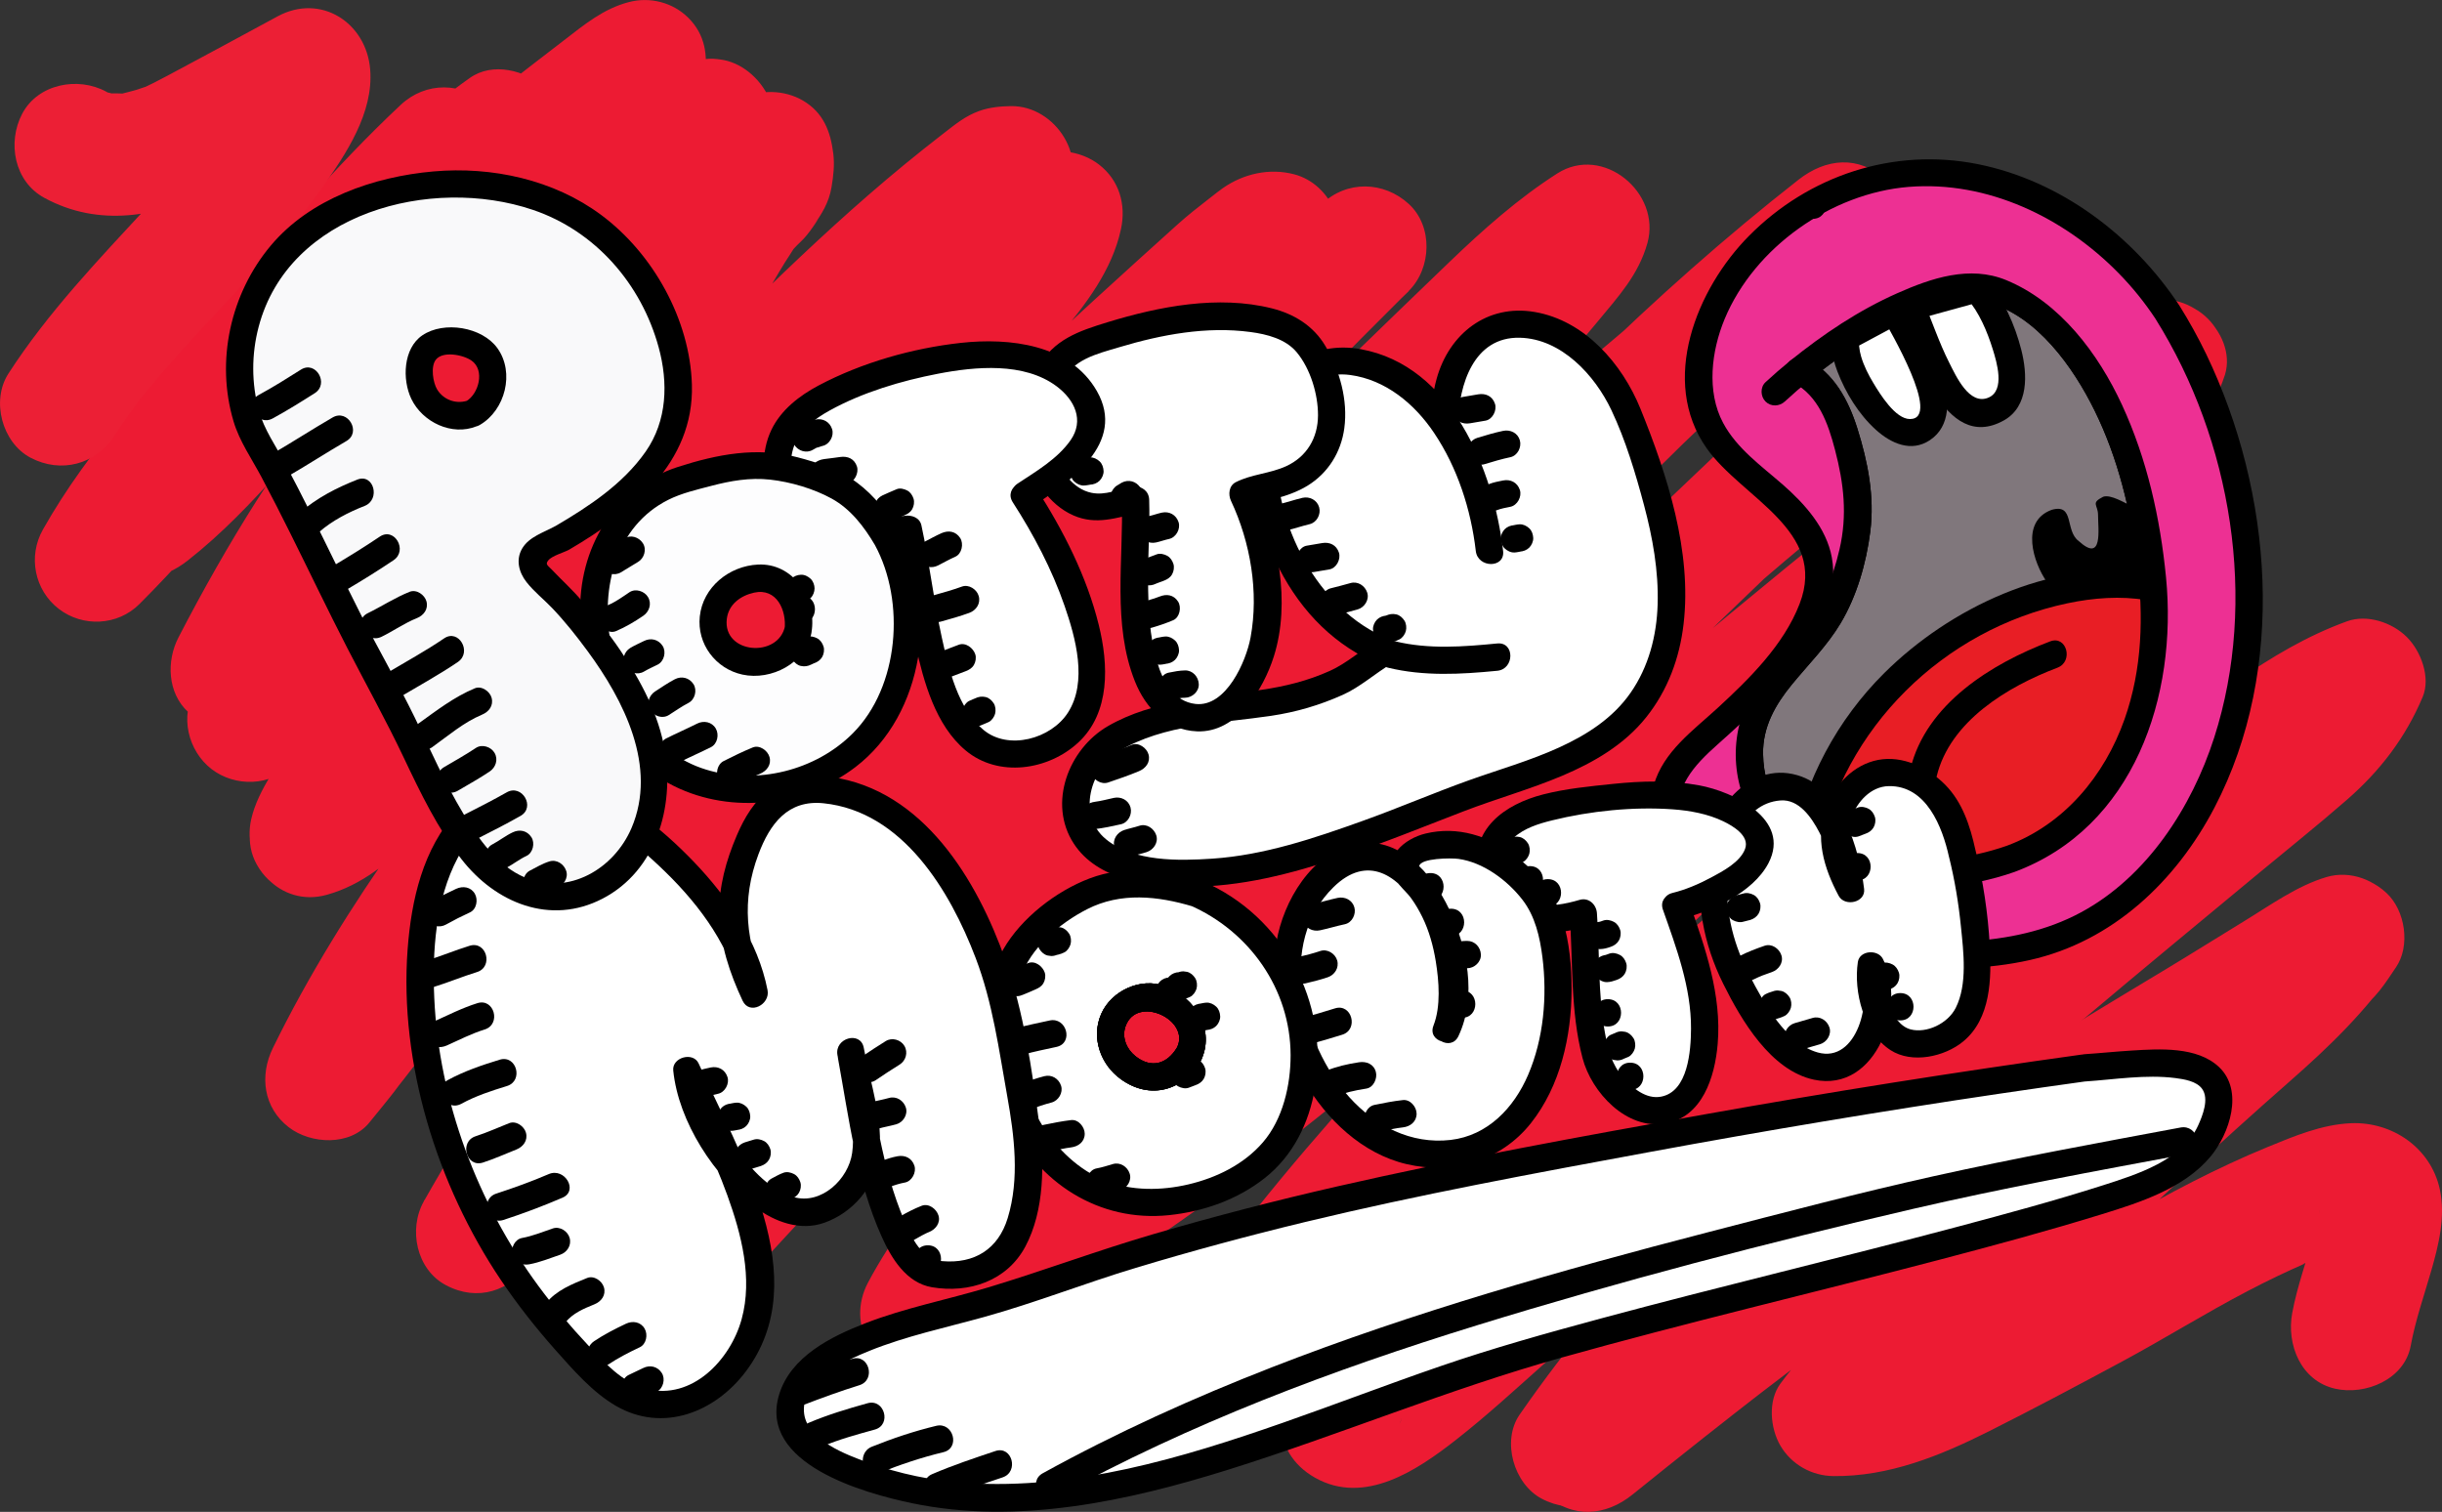 <?xml version="1.0" encoding="utf-8"?>
<!-- Generator: Adobe Illustrator 23.0.1, SVG Export Plug-In . SVG Version: 6.00 Build 0)  -->
<svg version="1.1" xmlns="http://www.w3.org/2000/svg" xmlns:xlink="http://www.w3.org/1999/xlink" x="0px" y="0px"
	 viewBox="0 0 894.07 553.56" style="enable-background:new 0 0 894.07 553.56;" xml:space="preserve">
<rect x="0" y="0" width="894.07" height="553.56" fill="#333333" stroke="none"/>
<style type="text/css">
	.st0{fill:#ED1B33;}
	.st1{fill:#EC1F35;}
	.st2{fill:#ED136A;}
	.st3{fill:#80777C;}
	.st4{fill:#E81E25;}
	.st5{fill:#ED3093;}
	.st6{fill:#FFFFFF;}
	.st7{fill:none;stroke:#000000;stroke-width:2;stroke-miterlimit:10;}
	.st8{fill:#FDFDFE;}
	.st9{fill:#F9F9FA;}
</style>
<g id="background">
	<g>
		<g>
			<path class="st0" d="M597.7,547.22c8.59-6.93,17.22-13.83,25.88-20.68c3.82-3.02,7.66-6.04,11.5-9.04
				c2.16-1.68,4.31-3.37,6.47-5.04c0.96-0.74,1.92-1.49,2.88-2.23c1.28-0.99,0.96-0.74-0.95,0.74c0.72-0.56,1.44-1.11,2.16-1.67
				c16.79-12.91,33.75-25.6,50.94-37.97c35.28-25.38,71.47-49.66,109-71.59c10.85-6.34,21.5-12.99,32.2-19.57
				c5.08-3.13,10.17-6.24,15.3-9.3c2.76-1.65,5.54-3.28,8.32-4.89c0.43-0.25,4.22-2.51,4.27-2.45c-0.04-0.06-6.12,2.24-1.92,0.99
				c-8.47-11.02-16.94-22.03-25.41-33.05c-1.06,1.56-5.89,7.03-0.67,1.23c-2.96,3.29,3.39-2.06,2.67-1.72
				c3.79-1.02,7.57-2.05,11.36-3.07c-0.05,0-0.09-0.01-0.14-0.01c6.48,3.71,12.95,7.43,19.43,11.14c-0.02-0.04-0.05-0.07-0.07-0.11
				c1.02,3.79,2.05,7.57,3.07,11.36c0.01,3.63-0.9,7-2.71,10.13c0.08-0.15,0.16-0.3,0.23-0.46c0.51-0.94,2.4-3.41-0.35,0.14
				c-2.75,3.55-0.87,1.11-0.07,0.39c1.43-1.29-5.76,3.55-1.96,1.76c-10.26-10.26-20.52-20.52-30.78-30.78
				c-0.49,0.71-0.97,1.43-1.47,2.14c-0.49,0.69-2.92,3.17-0.8,1.19c1.99-1.86-1.43,1.74-2.01,2.42c-2.59,3.07-5.31,6.02-8.12,8.88
				c-5.43,5.53-11.19,10.72-17,15.84c-12.88,11.35-25.65,22.81-38.29,34.43c-25.19,23.17-49.79,47.3-76.41,68.84
				c-15.63,12.64-30.4,25.12-42.41,41.4c-4.64,6.28-3.73,16.34,0,22.71c4.04,6.9,11.47,11.06,19.43,11.14
				c20.33,0.21,39.1-7.45,56.96-16.42c16.39-8.24,32.67-16.9,48.82-25.59c15.43-8.31,30.3-17.6,45.83-25.72
				c3.63-1.9,7.29-3.74,10.98-5.51c1.85-0.89,3.7-1.75,5.57-2.6c1.07-0.48,2.14-0.95,3.21-1.43c2.39-1.07,0.98-0.67-0.51,0.19
				c3.46-2.01,7.85-3.13,11.62-4.45c2.25-0.79,4.62-1.4,6.84-2.28c1.05-0.41,3.16-0.32,0.25-0.42c-3.62-0.13,0.64,0.01,1.25-0.06
				c2.48-0.28,5.3,1.6-3.97-2.21c-4.57-1.88-7.24-2.94-8.52-7.79c0.11,0.41-0.81-5.5-0.4-3c0.6,3.74-0.59-0.29,0.37-1.67
				c-1.58,2.26-1.63,7.44-2.35,10.13c-2.6,9.76-6.16,19.18-8,29.15c-2.13,11.54,3.17,24.82,15.71,27.68
				c11.04,2.51,25.39-3.34,27.68-15.71c1.73-9.36,4.87-18.3,7.5-27.42c2.77-9.59,5.31-20,3.14-29.94
				c-3.31-15.15-17.46-24.77-32.55-24.13c-10.6,0.45-20.8,4.73-30.53,8.73c-18.75,7.72-36.52,17.13-54.08,27.24
				c-17.33,9.98-35,19.13-52.69,28.45c-9.42,4.96-18.73,9.94-28.36,14.49c-2.98,1.41,3.52-1.3,0.42-0.18
				c-1.4,0.5-2.78,1.09-4.18,1.58c-2.52,0.89-5.07,1.7-7.65,2.38c-2.43,0.64-5.26,1.57-7.78,1.63c0.73-0.02,4.96-0.3,0.73-0.23
				c-1.77,0.03-3.53,0.13-5.3,0.11c6.48,11.29,12.95,22.57,19.43,33.86c0.39-0.53,1.51-2.8,0.33-0.47c-1.29,2.54,0.39-0.4,0.97-1.07
				c1.12-1.31,2.28-2.6,3.45-3.86c2.87-3.07,5.89-6,8.99-8.83c6.05-5.51,12.43-10.64,18.8-15.78c13.15-10.6,25.68-21.85,38.12-33.26
				c25.52-23.43,50.78-47.17,76.83-70.02c14.49-12.7,28.1-25.84,39.01-41.85c5.37-7.88,3.43-20.88-3.52-27.27
				c-7.84-7.2-17.83-7.98-27.27-3.52c-10.56,4.99-18.57,18.39-17.02,29.89c2.17,16.12,19.84,23.98,33.88,16.45
				c6.11-3.28,10.18-10.03,13.93-15.56c5.03-7.41,3.39-18.32-1.76-24.99c-5.39-6.97-14.95-10.64-23.65-8.06
				c-10.83,3.2-20.73,10.41-30.33,16.26c-9.58,5.85-19.09,11.82-28.71,17.62c-19.39,11.7-38.81,23.22-57.8,35.58
				c-36.67,23.87-72.23,49.4-106.97,75.98c-20.92,16-41.6,32.3-62.1,48.84c-9.2,7.42-8.3,24.2,0,31.82
				C575.65,556.19,587.89,555.14,597.7,547.22L597.7,547.22z"/>
		</g>
	</g>
	<g>
		<g>
			<path class="st0" d="M146.71,38.4c-24.51,22.95-46.03,48.73-67.78,74.24c-22.21,26.06-46.3,51.25-63.22,81.26
				c-5.54,9.82-3.08,22.17,5.8,29.03c8.78,6.78,21.55,6.22,29.54-1.76c26.47-26.43,49.19-56.2,74.17-83.97
				c11.43-12.7,23.42-24.95,35.02-37.51c5.7-6.18,11.5-12.29,17.59-18.09c3.05-2.9,6.16-5.73,9.38-8.44
				c1.71-1.45,3.43-2.93,5.23-4.26c-4.81,3.55,1.37-0.89,2.26-1.52c-10.26-10.26-20.52-20.52-30.78-30.78
				c2.73-3.55,0.21-0.29-0.37,0.45c-0.78,0.99-1.57,1.98-2.37,2.96c-1.23,1.51-2.46,3-3.74,4.46c-0.76,0.86-1.54,1.68-2.32,2.52
				c-0.28,0.31-0.63,0.56-0.9,0.87c2.39-2.74,10.17-6.36,14.8-5.9c5.3,2.2,10.61,4.39,15.91,6.59c-0.02-0.02-0.04-0.04-0.05-0.05
				c1.93,3.31,3.86,6.62,5.79,9.93c1.54,5.93,0.86,11.41-2.02,16.45c0.1-0.21,0.21-0.41,0.32-0.6c0.36-0.48,0.65-1.06,0.98-1.56
				c0.44-0.66,0.97-1.26,1.38-1.93c-4.06,6.48-2.97,3.69-1.55,2.09c1.31-1.48,2.59-2.96,3.99-4.35c0.77-0.76,1.59-1.48,2.39-2.22
				c3.61-3.36-4.2,3.04-1.44,1.07c-10.26-10.26-20.52-20.52-30.78-30.78c3.31-4.3-1.59,1.96-2.18,2.7
				c-1.16,1.44-2.32,2.86-3.49,4.28c-2.54,3.08-5.12,6.12-7.74,9.13c-5.43,6.26-10.99,12.39-16.63,18.46
				C123.02,82.85,111.9,94.3,101,105.94c-21.12,22.56-39.76,48.29-64.18,67.48c11.78,9.09,23.56,18.18,35.34,27.27
				c2.03-2.92,4.08-5.81,6.2-8.66c0.7-0.95,1.42-1.89,2.13-2.84c0.26-0.35,2.1-2.71,0.4-0.53c-1.7,2.17,0.15-0.18,0.42-0.52
				c0.74-0.92,1.47-1.85,2.21-2.77c4.82-5.97,9.83-11.79,14.99-17.47c10.32-11.36,21.23-22.18,32.46-32.64
				c23.66-22.04,48.57-42.71,73.92-62.76c3.77-2.98,7.55-5.95,11.33-8.9c1.77-1.38,3.54-2.76,5.31-4.13
				c1.09-0.85,5.62-4.33,2.29-1.77c3.56-2.73,7.11-5.47,10.67-8.19c1.87-1.43,3.71-2.93,5.67-4.24c0.65-0.43,1.48-0.8,2.07-1.29
				c1.92-1.58-4.63,1.37-0.15,0.18c-9.23-9.23-18.45-18.45-27.68-27.68c-0.34,1.86-0.75,3.7-1.32,5.51
				c-0.13,0.41-0.91,1.91-0.8,2.29c-0.27-0.96,2.54-4.18,0.17-1c-2.62,3.52-5.01,7.24-7.56,10.82
				c-5.06,7.11-10.23,14.14-15.47,21.12c-2.61,3.48-5.24,6.94-7.88,10.4c-1.13,1.48-2.27,2.96-3.41,4.44
				c-0.76,0.99-1.51,1.97-2.28,2.96c1.24-1.59,1.46-1.89,0.09-0.12c-5.38,6.93-10.77,13.85-16.15,20.77
				c-11.85,15.23-23.89,30.4-35.11,46.1c-10.29,14.39-21.13,28.45-30.63,43.39c-10.36,16.29-19.84,33.1-28.71,50.24
				c-4.46,8.6-4.04,20.32,3.52,27.27c7.07,6.49,18.79,9.21,27.27,3.52c10.6-7.11,15.15-16.83,13.19-29.55
				c-1.19-7.74-8.84-13.48-15.71-15.71c-12.15-3.95-23.05,4.26-28.26,14.48c-4.41,8.64-4.08,20.29,3.52,27.27
				c7.18,6.59,18.64,9.04,27.27,3.52c8.81-5.64,16.46-12.71,22.2-21.45c0.63-0.95,1.27-1.9,1.88-2.87c0.32-0.5,2.05-2.48,0.27-0.51
				c-2.01,2.23,0.64-0.49,1.13-1.03c0.59-0.65,1.17-1.31,1.75-1.98c2.86-3.3,5.55-6.74,8.33-10.1
				c11.25-13.62,22.55-27.22,33.76-40.89c22.03-26.87,44.54-53.34,67.61-79.33c6.58-7.41,13.2-14.78,19.86-22.11
				c3.37-3.7,6.74-7.4,10.13-11.08c1.71-1.85,3.41-3.71,5.12-5.56c0.64-0.7,1.29-1.39,1.93-2.09c5.8-6.25,1.35,0.92-9.52,1.46
				c-6.48-11.29-12.95-22.57-19.43-33.86c-0.75,0.99-1.5,1.97-2.24,2.95c-3.3,4.36,1.91-2.41,0.26-0.32
				c-1.03,1.3-2.04,2.61-3.08,3.9c-2.44,2.99-5.83,4.51,1.56-0.15c3.79-1.02,7.57-2.05,11.36-3.07c-0.02,0-0.04,0-0.05,0.01
				c7.23,5.51,14.46,11.01,21.7,16.52c-0.01-0.01-0.01-0.03-0.02-0.04c0,3.99,0,7.98,0,11.96c0.05-0.23-3.5,6.26-1.75,4.35
				c0.36-0.39,0.62-0.97,0.91-1.41c0.98-1.49,2.13-2.87,3.11-4.35c0.21-0.31-4.12,5.1-1.49,1.96c0.6-0.71,1.17-1.44,1.79-2.13
				c0.46-0.52,1.01-0.99,1.44-1.53c0.54-0.67,2.92-2.35-1.36,0.95c-3.08,2.37-1.17,1.47-6.71,3.46
				c-8.47-11.02-16.94-22.03-25.41-33.05c-0.53,0.69-2.62,3.36,0.02-0.03c-0.59,0.75-1.17,1.5-1.75,2.25
				c-1.36,1.75-2.73,3.5-4.1,5.24c-2.92,3.72-5.86,7.43-8.81,11.14c-5.49,6.88-11.02,13.72-16.59,20.55
				c-11.36,13.92-22.84,27.75-34.29,41.59c-24.2,29.25-47.95,58.76-70.3,89.46c-11.76,16.15-23.1,32.61-33.73,49.53
				c-5.98,9.52-2.76,22.42,5.8,29.03c8.6,6.64,21.79,6.43,29.54-1.76c8.15-8.6,20.89-19.03,20.84-31.9
				c-0.04-10.77-7.13-18.02-16.52-21.7c-16.08-6.3-32.31,14.74-39.66,26.33c-6.02,9.49-2.73,22.44,5.8,29.03
				c8.59,6.64,21.79,6.43,29.54-1.76c25.07-26.5,47.47-55.32,70.84-83.29c23.63-28.28,47.82-56.55,73.35-83.14
				c6.94-7.23,14.08-14.26,21.55-20.94c3.86-3.45,7.88-6.69,11.84-10.02c1.95-1.64-0.76,0.55-0.96,0.71
				c1.18-0.95,2.43-1.83,3.65-2.73c2.21-1.61,4.45-3.18,6.71-4.71c-11.29-6.48-22.57-12.95-33.86-19.43
				c0.04,0.29,0.19,4.68,0.28,4.76c0.14-0.95,0.28-1.89,0.42-2.84c-0.21,1.04-0.52,2.06-0.92,3.04c1.93-3.31,3.86-6.62,5.79-9.93
				c-1.79,2.03-4.6,4.68-5.58,7.29c0.23-0.62,3.82-3.89,1.11-1.59c-0.88,0.75-1.42,1.26-2.24,2.19c-3.89,4.38-7.34,9.32-10.46,14.28
				c-2.42,3.86-4.64,7.83-6.98,11.73c-1.19,1.98-2.47,3.9-3.68,5.87c-0.2,0.32-1.68,2.85-0.33,0.67c1.57-2.54-1.39,1.83-1.77,2.31
				c-12.62,16.12-25.34,32.16-37.98,48.26c-25.15,32.02-48.9,65.14-71.25,99.18c-6.01,9.16-11.92,18.38-17.73,27.67
				c-5.94,9.49-14.29,19.78-16.79,30.79c-3.72,16.41,10.56,32.51,27.68,27.68c15.48-4.37,25.47-22.24,16.85-37.11
				c-10.22-17.63-34.86-13.18-42.26,4.06c-3.69,8.61-4.33,17.1,1.76,24.99c5.46,7.07,14.87,10.49,23.65,8.06
				c12.87-3.56,23.15-12.13,32.31-21.5c8.66-8.86,17.2-17.85,25.68-26.89c16.29-17.38,32.34-34.99,48.63-52.37
				c31.82-33.95,63.52-67.88,97.35-99.87c9.02-8.53,18.19-16.91,27.59-25.02c4.81-4.15,9.67-8.23,14.6-12.24
				c2.39-1.94,4.8-3.87,7.22-5.77c0.49-0.38,0.98-0.77,1.47-1.15c1.74-1.35,1.97-1.53,0.69-0.54c-0.87,0.85-1.95,1.24-3.25,1.18
				c-3.63,0.35-4.21,0.48-1.74,0.4c-6.48-11.29-12.95-22.57-19.43-33.86c-3.79,5.72-7.72,11.35-11.77,16.88
				c-1.85,2.52-3.72,5.02-5.61,7.51c-1.13,1.5-2.27,2.99-3.42,4.47c3.13-4.06-1.05,1.33-1.67,2.12
				c-4.07,5.19-8.17,10.35-12.27,15.51c-1.95,2.47-3.91,4.93-5.85,7.41c-1.17,1.49-2.33,2.98-3.49,4.47
				c-0.8,1.02-8.19,10.1-5.14,6.63c2.29-2.6-1.29,1.46-1.42,1.62c-1.07,1.28-2.14,2.56-3.18,3.86c-1.17,1.52-2.35,3.04-3.52,4.55
				c1.42-1.91,1.59-2.23,0.53-0.96c-1.17,1.07-2.16,2.47-3.21,3.66c-5.06,5.78-10.11,11.56-15.15,17.34
				c-9.09,10.43-18.16,20.87-27.2,31.33c-9.14,10.57-18.25,21.17-27.34,31.79c-4.26,4.97-8.62,9.87-12.76,14.93
				c-5.3,6.48-9.35,13.81-14.46,20.44c-16.21,21.06-32.52,42.06-47.85,63.77c-17.17,24.33-32.98,49.61-46.08,76.38
				c-4.98,10.17-3.47,21.86,5.8,29.03c8.08,6.24,22.49,6.98,29.54-1.76c5.94-7.36,12.47-14.86,17.13-23.16
				c2.03-3.62,3.39-7.17,3.94-11.24c1.73-12.89-8.47-26.32-22.22-25.79c-17.46,0.68-27.41,19-34.18,32.92
				c-4.96,10.18-3.49,21.85,5.8,29.03c8.09,6.25,22.48,6.97,29.54-1.76c34.98-43.23,66.48-89.06,100.17-133.26
				c1.92-2.52,3.84-5.03,5.77-7.53c-3.15,4.1,0.72-0.92,1.13-1.45c0.78-1,1.56-2,2.33-2.99c4.29-5.48,8.61-10.93,12.97-16.36
				c8.72-10.85,17.61-21.57,26.67-32.13c17.56-20.46,35.99-40.14,54.64-59.6c10.67-11.13,21.4-22.2,32.07-33.33
				c5.06-5.27,10.12-10.54,15.44-15.55c2.42-2.28,4.9-4.51,7.44-6.67c1.13-0.95,2.25-2.09,3.5-2.88c-4.65,2.96,1.89-1.31,2.72-1.89
				c-11.02-8.47-22.03-16.94-33.05-25.41c-0.33,1.54-0.82,3.02-1.2,4.55c-0.54,2.17,0.42,1.99,0.5-0.94
				c-0.05,1.87-2.96,5.59-3.94,7.13c-0.59,0.93-1.21,1.84-1.84,2.75c-0.14,0.2-3.33,4.64-1.19,1.73c2.12-2.89-1.15,1.39-1.31,1.6
				c-1.03,1.25-2.07,2.49-3.12,3.72c-2.6,3.06-5.09,6.08-7.55,9.26c0.52-0.67,3.13-3.37,0.3-0.58c-1.02,1.01-1.99,2.07-3.02,3.07
				c-4.61,4.49-8.69,9.18-12.78,14.16c-15.45,18.78-30.83,37.62-46.06,56.59c-16.2,20.17-32.18,40.51-47.98,61
				c-15,19.46-30.3,38.86-44.23,59.11c-15.17,22.05-27.82,45.64-38.44,70.19c-2.98,6.88-4.14,12.89-1.13,20.02
				c2.52,5.97,7.86,11.79,14.58,13.03c10.98,2.03,21-1.34,27.14-10.97c3.37-5.29,4.56-11.7,3.73-17.84
				c-1.74-12.96-15.25-23.27-28.45-19c-10.37,3.36-14.29,10.89-18.14,20.13c-2,4.8-0.45,13.12,2.27,17.34
				c3.06,4.75,7.73,9.15,13.45,10.34c18.53,3.84,32.13-8.79,44.19-21.01c10-10.14,19.6-20.68,29.11-31.28
				c18.91-21.06,37.18-42.69,55.68-64.11c36.63-42.41,74.99-83.26,115.46-122.03c11.43-10.96,23.12-21.62,34.99-32.1
				c5.52-4.87,10.74-10.07,16.26-14.94c1.27-1.12,2.72-2.75,4.2-3.58c-1.9,1.44-2.2,1.66-0.9,0.66c1.52-1.17,3.04-2.35,4.55-3.52
				c-5.78,4.42-1.95,1.48-0.65,0.65c0.72-0.48,1.47-0.91,2.25-1.3c-3.6,2.13-7.56,2.64-11.88,1.51
				c-4.48-11.02-8.96-22.03-13.45-33.05c-1.93,3.07-3.93,6.1-6.01,9.07c-1.04,1.48-2.1,2.95-3.18,4.4c-0.49,0.66-3.96,5.63-0.87,1.2
				c-4.1,5.88-9.23,11.25-14,16.6c-10.15,11.37-20.69,22.39-31.05,33.57c-21.25,22.93-42.3,46.05-63.05,69.44
				c-41.69,46.98-82.13,95.22-119.28,145.9c-20.12,27.45-39.06,55.76-55.82,85.4c-5.79,10.25-2.78,25.05,8.07,30.78
				c11.7,6.18,23.35,2.11,30.78-8.07c9.52-13.05,19.23-25.97,29.06-38.8c3.92-5.12-2.74,3.51,1.22-1.58
				c0.99-1.27,1.98-2.55,2.98-3.83c2.19-2.8,4.38-5.6,6.58-8.39c5.2-6.6,10.44-13.16,15.72-19.69
				c19.44-24.04,39.42-47.64,59.85-70.84c41.69-47.37,85.21-93.11,129.77-137.79c25.24-25.3,50.81-50.26,76.59-75.02
				c-10.61-10.61-21.21-21.21-31.82-31.82c-41.82,41.53-82.51,84.25-120.66,129.2c-38.12,44.91-72.88,93-104.82,142.48
				c-8.87,13.74-17.23,27.8-25.91,41.65c-9.44,15.06-20.07,29.26-20.82,47.77c-0.73,17.78,19.45,27.05,33.86,19.43
				c25.97-13.74,44.58-36.66,63.02-58.83c20.93-25.18,43.73-48.89,65.67-73.19C420.1,272.42,466.28,221.87,515,173.79
				c13.12-12.95,26.53-25.6,39.71-38.49c6.59-6.44,13.19-12.88,20.09-18.99c3.21-2.85,6.49-5.6,9.83-8.29
				c0.24-0.19,0.48-0.38,0.72-0.57c1.02-0.8,0.96-0.76-0.18,0.14c-1.36,1.05-1.2,0.95,0.5-0.32c0.47-0.34,0.94-0.67,1.41-1.01
				c1.89-1.34,3.81-2.61,5.76-3.86c-11.02-8.47-22.03-16.94-33.05-25.41c-0.21,0.76-0.5,1.52-0.68,2.28
				c-0.61,2.6,0.59-1.96,0.73-1.74c0.19,0.29-1.69,2.54-1.63,2.69c-0.11-0.29,2.92-3.32,0.94-1.39c-2.81,2.75-5.18,6.1-7.69,9.13
				c-5.43,6.57-11.11,12.92-16.93,19.14c-11.42,12.19-23.1,24.12-34.63,36.21c-23.84,25.02-47.21,50.48-70.58,75.94
				c-23.31,25.39-46.55,50.84-70.08,76.03c-23.13,24.76-46.6,49.22-69.36,74.32c-25.98,28.65-50.88,58.46-72.58,90.52
				c-5.02,7.41-3.4,18.31,1.76,24.99c5.03,6.51,15.37,11.32,23.65,8.06c6.12-2.41,10.86-4.78,15.66-9.36
				c2.99-2.85,5.51-6.18,8.45-9.09c6.68-6.62,13.06-13.49,19.41-20.43c12.92-14.12,26.13-27.93,39.72-41.41
				c27.16-26.91,55.42-52.64,84.27-77.71c59.15-51.4,119.66-101.21,179.7-151.55c33.77-28.31,67.37-56.84,100.4-86.02
				c8.85-7.82,8.58-23.95,0-31.82c-9.88-9.07-21.89-7.78-31.82,0c-53.58,41.96-101.7,90.44-146.47,141.59
				c-46.55,53.18-90.7,108.75-130.83,166.93c-10.9,15.81-21.33,31.93-31.97,47.91c-10.49,15.76-22.59,30.68-31.46,47.45
				c-8.1,15.32,2.01,33.24,19.43,33.86c19.68,0.69,35.17-12.74,48.97-24.97c13.11-11.63,25.87-23.75,38.48-35.92
				c25.65-24.75,49.18-51.56,72.79-78.22c48.27-54.52,99.79-106.09,152.44-156.36c14.5-13.84,29.19-27.47,43.5-41.51
				c6.54-6.42,13.1-12.83,19.9-18.98c3.5-3.17,7.06-6.27,10.72-9.25c0.68-0.56,1.38-1.11,2.06-1.67c4.44-3.61-2.36,1.66,0.34-0.28
				c2.16-1.55,4.29-3.14,6.47-4.66c-9.09-11.78-18.18-23.56-27.27-35.34c-19.49,23.97-43.31,43.67-67.03,63.26
				c-25.26,20.86-49.68,42.64-73.7,64.91c-49.85,46.21-100.19,92.01-149.03,139.29c-13.18,12.76-26.14,25.76-38.82,39.02
				c-6.17,6.46-12.23,13.02-18.55,19.33c-7.79,7.77-15.73,16.46-18.47,27.41c-3.4,13.58,6.71,29.18,21.7,28.48
				c19.76-0.92,37.52-9.11,53.9-19.71c15.07-9.76,29.6-20.41,43.87-31.3c29.57-22.56,57.99-46.53,86.6-70.28
				c7.12-5.92,14.27-11.81,21.45-17.66c1.74-1.42,3.62-2.75,5.26-4.27c2.17-2.01,3.43-5.34,5.69-7.07
				c-0.22,0.17-3.85,3.35-1.36,2.03c0.78-0.41,1.56-1.28,2.24-1.84c2.23-1.83,4.46-3.67,6.69-5.5c13.83-11.38,27.6-22.84,41.36-34.3
				c27.27-22.71,54.51-45.45,82.16-67.69c7.68-6.17,15.38-12.31,23.12-18.39c3.91-3.07,7.83-6.13,11.76-9.18
				c0.71-0.55,3.35-2.63-0.1,0.08c0.99-0.77,1.99-1.53,2.98-2.29c2-1.53,3.99-3.06,5.99-4.59c8.37-6.38,16.78-12.7,25.26-18.94
				c2.09-1.54,4.19-3.05,6.27-4.6c1.8-1.34,3.59-2.69,5.34-4.09c3.33-2.66-2.22,1.36,0.04-0.09c1.78-1.15,3.7-2.19,5.44-3.39
				c1.98-1.36-1.45,0.83-1.79,0.66c0.24,0.11,4.22-1.19,4.6-1.27c-9.23-9.23-18.45-18.45-27.68-27.68c0.74-2.3,3.33-6.3,4.06-6.97
				c-1.47,1.35,5.28-3.5,2.52-2.03c-0.34,0.18,6.04-2.24,3.55-1.55c-1.39,0.3-0.74,0.23,1.93-0.22c6.18-1.3,11.93,0.64,17.27,5.83
				c1.93,3.31,3.86,6.62,5.79,9.93c-0.01-0.08-0.02-0.15-0.03-0.23c0,3.99,0,7.98,0,11.96c-1.06,4.46-3.32,7.89-6.78,10.29
				c-1.99,1.44-2.25,1.72-0.79,0.82c1.11-0.36,5.07-2.08,0.17-0.17c-9.23-9.23-18.45-18.45-27.68-27.68
				c0.23-0.57,2.23-4.59,0.42-1.13c-0.35,0.68-0.68,1.36-1.04,2.04c-0.83,1.56-1.73,3.09-2.68,4.57c-0.66,1.03-2.28,2.57-2.56,3.73
				c0.11-0.43,3.33-4.07,0.75-0.98c-0.65,0.77-1.28,1.55-1.94,2.31c-4.62,5.37-9.73,10.3-14.74,15.3
				c-5.16,5.15-9.78,10.88-15.06,15.87c-6.43,6.07-12.88,12.13-19.33,18.18c-25.69,24.09-51.49,48.07-77.1,72.25
				c-51.45,48.57-103.25,97.63-149.89,150.91c-12.67,14.48-25.01,29.2-36.66,44.52c-12.2,16.04-24.47,32.85-31.19,52.01
				c-5.97,17.01,12.09,31.31,27.68,27.68c7.43-1.73,14.4-4.83,19.15-10.98c8.35-10.81,5.65-26.95-6.32-34.07
				c-12.9-7.67-31.91-1.61-38.24,12c-3.92,8.43-4.18,17.3,1.76,24.99c5.62,7.28,14.71,10.17,23.65,8.06
				c28.36-6.67,49.36-31.13,70.65-49.39c22.46-19.26,45.29-38.1,67.85-57.24c45.66-38.73,91.3-77.51,137.08-116.1
				c12.52-10.55,25.08-21.04,37.83-31.31c6.42-5.17,12.87-10.29,19.39-15.33c-3.58,2.77-0.18,0.15,0.72-0.54
				c1.76-1.35,3.53-2.69,5.3-4.02c3.54-2.67,7.1-5.32,10.67-7.94c-10.26-10.26-20.52-20.52-30.78-30.78
				c-2.5,4.36,3.64-3.23-0.06,0.41c-1.13,1.11-2.2,2.27-3.36,3.35c-2.36,2.2-4.81,4.32-7.23,6.45c-5.54,4.86-11.08,9.69-16.53,14.65
				c-11.63,10.59-23.31,21.13-35.16,31.47c-23.63,20.61-47.11,41.35-70.25,62.52c-23.08,21.13-46.1,42.33-69.14,63.51
				c-22.1,20.32-44.41,40.29-65.23,61.95c-9.1,9.46-19.24,19.63-25.25,31.41c-7.55,14.79-9.33,34.54,7.49,44.04
				c18.19,10.27,37.5-2.82,51.56-13.82c11.33-8.87,21.82-18.54,32.56-28.09c23.04-20.49,46.67-40.4,70.28-60.23
				c11.83-9.94,23.76-19.77,35.81-29.44c6.02-4.83,12.07-9.63,18.15-14.39c2.53-1.98,5.07-3.96,7.61-5.93
				c-4.02,3.11,1.07-0.82,1.56-1.19c2.04-1.57,4.08-3.13,6.13-4.69c27.62-21.01,55.97-40.95,84.8-60.26
				c14.39-9.64,28.84-19.2,43.18-28.93c6.62-4.49,13.14-9.13,19.89-13.42c3.51-2.23,7.07-4.36,10.75-6.3
				c1.57-0.83,3.18-1.57,4.76-2.38c2.31-1.04,2.15-0.99-0.5,0.15c1.1-0.44,2.2-0.85,3.32-1.24c-9.23-9.23-18.45-18.45-27.68-27.68
				c2.55-6.06-1.45,2.03-2.38,3.45c-0.6,0.92-1.33,2.53-2.21,3.17c0.54-0.7,1.07-1.4,1.61-2.11c-0.66,0.81-1.33,1.6-2.02,2.38
				c-3.8,4.31-8.02,8.22-12.37,11.96c-9.4,8.08-19.07,15.87-28.61,23.79c-20.89,17.33-41.84,34.59-62.6,52.06
				c-41.51,34.94-82.71,70.71-120.5,109.69c-21.2,21.87-40.82,45.3-58.18,70.35c-6.72,9.7-2.11,25.41,8.07,30.78
				c11.48,6.06,23.61,2.28,30.78-8.07c3.72-5.38,7.58-10.65,11.49-15.89c2.48-3.32,0.2-0.29-0.27,0.32c1.08-1.41,2.19-2.8,3.29-4.2
				c2.21-2.79,4.45-5.55,6.73-8.28c8.36-10.08,17.12-19.83,26.16-29.3c18.54-19.43,38.2-37.85,58.05-55.93
				c40.78-37.13,83.43-72.1,125.87-107.3c10.91-9.05,22.02-17.91,32.7-27.23c12.2-10.64,21.48-22.76,27.76-37.69
				c3-7.13-0.67-16.78-5.79-21.89c-5.33-5.33-14.51-8.46-21.89-5.79c-14.64,5.31-27.45,13-40.23,21.76
				c-12.44,8.53-24.98,16.91-37.52,25.28c-24.56,16.39-49.08,32.84-72.92,50.27c-48.9,35.75-95.66,74.17-141.53,113.71
				c-11.14,9.6-22.42,19.03-33.41,28.8c-10.36,9.22-20.47,18.55-31.37,27.16c-4.16,3.28,4.13-2.83-0.4,0.29
				c-1.34,0.92-2.63,1.89-4,2.76c-0.5,0.32-3.63,2.63-4.17,2.4c2.08,0.86,3.73-1.93,0.37-0.28c-2.59,1.27,5.06,0.16,1.23-0.05
				c7.81,0.43,14.92,5.76,17.01,13.55c0.57,2.12,1.41,6.08,0.06,8.1c0.43-0.65,0.71-2.27,0.9-3.06c0.63-2.57-2.83,5.56-0.98,2.35
				c0.44-0.76,0.79-1.57,1.22-2.34c1.05-1.85,2.3-3.53,3.51-5.28c0.6-0.87,2.14-3.54-0.31,0.36c0.91-1.45,2.28-2.79,3.39-4.09
				c2.7-3.15,5.51-6.2,8.36-9.21c19.7-20.77,40.83-39.91,61.92-59.23c22.1-20.25,44.14-40.58,66.23-60.85
				c25.03-22.96,50.28-45.64,75.94-67.89c12.88-11.16,25.53-22.58,38.13-34.05c11.49-10.46,26.35-20.28,34.22-33.97
				c4.8-8.35,3.82-20.53-3.52-27.27c-6.84-6.28-19.09-9.53-27.27-3.52c-48.43,35.59-93.67,75.24-139.44,114.12
				c-45.02,38.25-90.24,76.28-135.45,114.3c-11.99,10.08-23.81,20.33-35.48,30.78c-2.63,2.35-5.26,4.69-7.97,6.95
				c-1.03,0.86-2.06,1.92-3.2,2.62c5.12-3.13-1.11,0.73-2.1,1.41c-2.73,1.86-5.6,3.35-8.43,5.03c-4.6,2.72,4.53-1.28-0.53,0.32
				c-2.05,0.65-4.05,1.3-6.15,1.8c8.47,11.02,16.94,22.03,25.41,33.05c1.2-2.58-2.11,2.3-2.2,2.41c1.93-2.21-3.95,2.63-4.92,3.03
				c-4.21,1.77,0.92,0.38-3.93,1.05c-5.8,0.8-12.67-0.98-16.66-5.67c-1.93-3.31-3.86-6.62-5.79-9.93c0.02,0.08,0.04,0.16,0.07,0.24
				c0-3.99,0-7.98,0-11.96c0.27-1.48,7.61-13.65,12.25-13.37c-1.18-0.07-3.1,0.88-4.23,1.14c9.23,9.23,18.45,18.45,27.68,27.68
				c0.35-0.99,1.12-4.08-0.36,0.46c0.27-0.83,0.75-1.66,1.13-2.46c0.91-1.94,1.85-3.82,2.93-5.67c2.13-3.63,4.43-7.18,6.74-10.7
				c4.49-6.86,9.22-13.57,14.13-20.13c0.54-0.72,4.23-5.52,2.43-3.23c-1.74,2.22,0.07-0.09,0.36-0.45c0.71-0.9,1.42-1.81,2.14-2.71
				c2.5-3.15,5.03-6.27,7.59-9.36c5.15-6.23,10.42-12.37,15.73-18.47c23.26-26.72,48.09-52.11,73.12-77.17
				c49.86-49.94,101.71-97.82,153.19-146.07c7.14-6.69,14.28-13.39,21.4-20.11c6-5.66,11.29-11.99,17.13-17.82
				c5.72-5.71,11.57-11.33,16.68-17.62c7.23-8.9,12.41-17.46,16.68-28.09c6.14-15.29-12.48-33.62-27.68-27.68
				c-8.5,3.32-16.25,6.59-21.46,14.51c-7.77,11.81-1.52,27.81,10.88,33.04c15.97,6.74,33.28-4.37,38.26-19.88
				c2.43-7.55-0.3-16.4-5.79-21.89c-5.92-5.92-13.91-7.5-21.89-5.79c-4.94,1.06-9.84,3.09-14.26,5.5c-1.65,0.9-3.21,1.93-4.73,3.02
				c-0.67,0.48-1.32,0.98-1.98,1.48c-1.52,1.17-3.04,2.35-4.55,3.52c-1.59,1.26-1.75,1.39-0.47,0.4c2.21-1.62-0.43,0.29-0.73,0.51
				c-1.05,0.76-2.09,1.53-3.13,2.3c-1.56,1.15-3.11,2.3-4.67,3.45c-4.11,3.04-8.2,6.11-12.29,9.18
				c-15.26,11.5-30.38,23.21-45.37,35.07c-27.33,21.63-54.19,43.84-80.98,66.13c-13.83,11.51-27.65,23.05-41.51,34.53
				c-6.85,5.68-13.71,11.34-20.58,16.99c-4.08,3.36-8.8,6.62-11.3,11.46c-1.01,1.97,1.5-2.22,1.75-2.12
				c-0.17-0.06-2.6,2.1-3.02,2.44c-2,1.62-4,3.25-5.99,4.88c-27.95,22.84-55.31,46.39-83.6,68.82c-1.95,1.54-3.9,3.08-5.85,4.61
				c-0.73,0.57-1.47,1.15-2.2,1.72c-0.45,0.35-4.53,3.5-2.14,1.67c2.09-1.6-0.39,0.29-0.68,0.52c-1.24,0.94-2.47,1.89-3.71,2.83
				c-1.98,1.51-3.98,3-5.97,4.49c-8.04,6-16.17,11.86-24.42,17.55c-7.72,5.33-15.52,10.63-23.8,15.06
				c-2.04,1.09-4.14,2.04-6.21,3.07c-2.41,1.2,1.42-0.6,1.41-0.58c-0.24,0.49-3.35,1.23-4.03,1.46c-2.16,0.71-4.34,1.32-6.56,1.79
				c-0.23,0.05-2.44,0.33-2.49,0.48c2.91-0.35,3.51-0.44,1.79-0.29c-0.84,0.08-1.69,0.13-2.54,0.15
				c7.23,9.49,14.46,18.99,21.7,28.48c0.12-0.5,0.69-3.34-0.01-0.5c-0.63,2.54-0.15,0.31,0.49-0.29c3.1-2.91-2.29,2.39,0.62-0.7
				c2.69-2.85,5.4-5.66,8.18-8.42c5.54-5.51,10.77-11.32,16.16-16.96c11.14-11.65,22.49-23.1,34.02-34.36
				c23.96-23.39,48.62-46.08,73.12-68.89c48.45-45.1,96.04-91.5,146.97-133.82c26.13-21.71,52.93-42.93,74.47-69.42
				c7.15-8.79,9.08-20.07,1.76-29.54c-6.39-8.27-19.77-12.22-29.03-5.8c-28.71,19.92-52.65,46.03-77.94,69.94
				c-26.25,24.82-52.17,49.98-77.67,75.56c-25.31,25.38-50.15,51.24-74.21,77.8c-23.57,26.02-46.31,52.78-70.78,77.97
				c-13.8,14.21-28.3,27.68-42.75,41.22c-6.45,6.05-12.96,12.08-19.74,17.76c-0.6,0.5-1.22,0.98-1.81,1.49
				c-2.26,1.95,4.45-3.04,0.12-0.14c-1.55,1.03-3.07,2.08-4.68,3.01c-0.9,0.52-1.85,0.94-2.76,1.45c-2.35,1.31,3.74-0.94,1.16-0.59
				c-0.39,0.05-1.84,0.34-2.13,0.58c3.36-0.32,4.16-0.44,2.4-0.34c-0.72,0.05-1.43,0.04-2.15-0.02
				c6.48,11.29,12.95,22.57,19.43,33.86c7.69-14.55,17.98-27.5,27.19-41.09c9.5-14.02,18.56-28.34,28.08-42.35
				c9.74-14.35,19.66-28.58,29.84-42.62c5.1-7.03,10.28-14.01,15.51-20.95c2.52-3.35,5.06-6.68,7.61-10.01
				c0.59-0.77,1.18-1.53,1.77-2.3c0.19-0.24,2.15-2.79,0.6-0.79c-1.55,2.01,0.42-0.54,0.61-0.78c0.79-1.02,1.58-2.04,2.38-3.05
				c42.29-54.25,86.91-107.06,135.64-155.65c26.71-26.63,54.77-51.92,84.48-75.18C679.71,87,669.1,76.39,658.5,65.79
				c-58.05,51.3-117.9,100.51-177.28,150.25c-58.6,49.09-117.84,97.87-172.82,151.05c-15.05,14.55-29.87,29.35-44.14,44.67
				c-7.3,7.84-14.41,15.84-21.77,23.62c-3.23,3.42-6.71,6.59-9.94,9.99c-1.59,1.68-3.04,3.48-4.61,5.18c-0.33,0.36-1.21,1-1.39,1.44
				c2.74-1.92,3.4-2.41,1.96-1.47c-1.43,0.86-0.68,0.62,2.23-0.74c8.47,11.02,16.94,22.03,25.41,33.05
				c4.88-7.22,9.93-14.32,15.14-21.31c1.13-1.51,2.26-3.01,3.4-4.51c0.56-0.74,1.1-1.52,1.7-2.23c-0.18,0.22-2.23,2.86-0.66,0.85
				c2.69-3.44,5.39-6.87,8.13-10.27c10.38-12.86,21.17-25.38,32.2-37.69c22.72-25.36,46.34-49.93,69.6-74.79
				c47.41-50.69,93.63-102.48,141.39-152.85c13.26-13.98,26.78-27.72,39.93-41.81c6.23-6.67,12.23-13.53,18.04-20.58
				c7.48-9.07,14.91-17.02,18.15-28.7c5.08-18.35-16.26-36.16-33.05-25.41c-14.28,9.14-27.08,20.52-39.28,32.23
				c-11.99,11.52-23.96,23.09-35.88,34.67c-24.4,23.7-48.17,48.04-71.53,72.77c-23.55,24.93-46.7,50.24-69.7,75.67
				c-22.76,25.16-46.07,49.94-68.35,75.53c-10.04,11.53-19.37,23.65-29.68,34.95c-5.3,5.81-10.85,11.41-16.84,16.5
				c-0.73,0.62-5.05,4.09-2.57,2.16c2.47-1.93-1.95,1.37-2.74,1.92c-3.43,2.36-7,4.49-10.68,6.44
				c11.29,6.48,22.57,12.95,33.86,19.43c0.21-5.14-1.85,4.42,0.12-0.42c0.16-0.53,0.32-1.06,0.48-1.58c0.86-2.33,0.73-2.1-0.39,0.69
				c-0.47-0.57,3.8-6.97,4.1-7.46c3.68-6.02,7.63-11.88,11.37-17.87c7.32-11.73,14.4-23.61,21.84-35.27
				c15.18-23.8,31.3-46.99,47.8-69.9c8.33-11.57,16.69-23.13,25.41-34.42c-2.76,3.58-0.13,0.19,0.57-0.7
				c0.98-1.25,1.96-2.49,2.94-3.74c2.16-2.74,4.34-5.46,6.54-8.17c4.59-5.67,9.24-11.3,13.93-16.89
				c18.44-21.93,37.56-43.31,57.07-64.3c21.92-23.58,44.44-46.59,67.28-69.27c8.36-8.31,8.93-23.62,0-31.82
				c-9.13-8.38-22.74-8.71-31.82,0c-91.7,88.05-180.94,179-261.32,277.63c-23.25,28.53-45.79,57.67-67.48,87.41
				c12.95,7.57,25.9,15.14,38.86,22.71c14.88-26.32,31.47-51.61,49.11-76.16c4.45-6.19,8.96-12.34,13.52-18.44
				c2.28-3.06,4.58-6.1,6.88-9.14c0.77-1.01,1.54-2.02,2.31-3.03c0.54-0.71,5.47-7.11,2.29-3c9.34-12.06,18.86-23.98,28.51-35.79
				c39.4-48.2,80.93-94.62,123.18-140.32c23.56-25.49,48.86-50.15,67.45-79.68c7.71-12.25,0.26-29.46-13.45-33.05
				c-9.05-2.37-18.52-0.24-26.12,5.06c-1.45,1.01-2.84,2.15-4.24,3.23c-7.49,5.78,4.7-3.63-0.8,0.62
				c-3.96,3.06-7.85,6.13-11.57,9.47c-10.3,9.26-20.56,18.57-30.78,27.92c-20.84,19.05-40.95,38.92-60.66,59.13
				c-39.24,40.24-75.42,83.05-112.32,125.39c-10.38,11.9-20.88,23.69-31.61,35.28c-5.23,5.65-10.5,11.26-15.94,16.72
				c-2.39,2.4-4.93,4.62-7.37,6.96c-3.96,3.79,3.25-2.07-0.36,0.39c-0.75,0.57-1.53,1.11-2.32,1.62c-4.87,2.58-1.26,2.34,10.83-0.72
				c5.24,9.23,10.48,18.45,15.71,27.68c-1.27,2.83-1.56,3.59-0.87,2.3c0.99-1.77,0.12-0.68-2.6,3.26c-3.31,1.93-6.62,3.86-9.93,5.79
				c0.08-0.03,0.15-0.06,0.23-0.09c-5.78-0.76-11.56-1.51-17.34-2.27c0.05,0.03,0.11,0.06,0.16,0.09
				c-3.45-4.48-6.89-8.96-10.34-13.45c-1-2.7-0.59-8.52-0.1-10.06c-0.3,1.02-0.03,0.4,0.82-1.86c1.91-5.57,6.17-9.34,12.79-11.29
				c3.99,0,7.98,0,11.96,0c-0.17-0.03-0.33-0.06-0.5-0.09c4.48,11.02,8.96,22.03,13.45,33.05c9.41-21.74,20.38-42.75,33.34-62.58
				c13.75-21.04,29.49-40.88,44.79-60.81c0.95-1.23,1.89-2.46,2.84-3.7c0.71-0.92,3.3-4.28,0.46-0.6c1.89-2.44,3.78-4.88,5.68-7.32
				c3.77-4.85,7.56-9.69,11.36-14.53c7.57-9.63,15.19-19.22,22.85-28.78c15.58-19.44,31.32-38.74,47.14-57.98
				c4.3-5.23,8.51-10.34,13.38-15.04c2.78-2.68,5.25-5.5,7.61-8.55c5.63-7.28-2.65,2.95,1.23-1.41c1.05-1.18,2.07-2.4,3.08-3.61
				c9.73-11.54,19.38-24.06,22.64-39.16c1.94-9-0.63-17.91-8.06-23.65c-6.65-5.14-17.65-6.89-24.99-1.76
				c-23.01,16.1-41.55,37.52-60.92,57.64c-19.16,19.89-38.24,39.88-56.45,60.64c-36.66,41.79-69.87,86.36-102.64,131.21
				c-9.07,12.41-18.16,24.81-27.39,37.1c-2.31,3.07-4.62,6.14-6.95,9.19c-0.97,1.27-1.94,2.55-2.92,3.82
				c-0.78,1.02-1.56,2.03-2.34,3.05c1.37-1.77,1.56-2.02,0.58-0.76c-4.94,6.3-9.88,12.59-14.91,18.81
				c11.78,9.09,23.56,18.18,35.34,27.27c2.49-5.12,5.24-10.12,8.49-14.8c1.32-1.91,4.14-4.1-1.15,1.33
				c0.44-0.46,0.78-1.02,1.22-1.48c0.42-0.44,0.99-0.92,1.33-1.42c1.55-1.4,0.28-0.44-3.81,2.89c3.39-2.13-0.19-1.19-10.75,2.84
				c-3.79-1.02-7.57-2.05-11.36-3.07c0.02,0.02,0.05,0.04,0.07,0.05c-3.45-4.48-6.89-8.96-10.34-13.45
				c-1.67-3.98,1.17-15.47-0.14-11c2.29-7.84,2.61-5.57,1.49-3.75c-0.81,1.32-1.58,2.65-2.44,3.94c-1.33,1.99-2.73,3.93-4.16,5.84
				c-0.41,0.55-3.08,3.97-1.06,1.42c2.11-2.67-2.34,2.9-2.73,3.38c11.78,9.09,23.56,18.18,35.34,27.27
				c23.51-48.01,55.79-90.64,88.29-132.83c3.71-4.82,7.68-9.52,11.02-14.61c0.93-1.41,1.78-2.87,2.68-4.3
				c0.51-0.8,2.84-5.63,0.65-1.26c1.61-3.21,5.34-6.25,7.67-8.98c9.12-10.67,18.27-21.32,27.45-31.94
				c9.03-10.46,18.08-20.9,27.16-31.32c4.38-5.03,8.77-10.07,13.17-15.09c2.33-2.67,4.67-5.34,7-8.01c1.07-1.22,2.16-2.43,3.22-3.67
				c1.49-1.68,2.88-3.44,4.16-5.29c-1.76,2.26-1.87,2.44-0.34,0.56c1.09-1.24,2.14-2.52,3.18-3.8c0.74-0.91,6.86-8.74,3.28-4.21
				c2.35-2.96,4.65-5.96,6.99-8.93c5.06-6.41,10.16-12.79,15.2-19.21c10.44-13.31,20.76-26.72,30.09-40.83
				c9.5-14.37-3.03-34.03-19.43-33.86c-3.88,0.04-7.98,0.45-11.63,1.76c-5.08,1.82-8.71,4.82-12.92,8.08
				c-4.88,3.78-9.72,7.62-14.49,11.54c-8.78,7.22-17.35,14.68-25.76,22.33c-16.68,15.16-32.72,31.02-48.76,46.85
				c-16.83,16.62-32.47,34.37-48.8,51.47c-16.93,17.73-33.47,35.81-50.14,53.78c-9.25,9.97-18.54,19.91-27.96,29.72
				c-4.89,5.1-9.67,10.49-14.96,15.18c-0.77,0.68-1.56,1.35-2.35,2.02c-0.77,0.66-1.55,1.31-2.34,1.94c0.72-0.57,1.44-1.13,2.15-1.7
				c0.01,0.51-2.75,1.67-3.21,2.01c-1.47,0.77-0.86,0.57,1.83-0.61c-1.04,0.39-2.1,0.72-3.18,0.99
				c8.47,11.02,16.94,22.03,25.41,33.05c3.24-7.55,1.33,2.62-10.48,5.95c-3.99,0-7.98,0-11.96,0c0.09,0.03,0.17,0.06,0.26,0.09
				c-4.48-3.45-8.96-6.89-13.45-10.34c-7.16-10.03-0.51-25.72,10.22-28.75c9.23,9.23,18.45,18.45,27.68,27.68
				c1.15-5.07-2.91,4.27-0.03-0.08c1.39-2.1,2.62-4.32,3.94-6.47c2.92-4.77,5.86-9.53,8.83-14.28c5.33-8.51,10.75-16.97,16.25-25.38
				c11.07-16.89,22.49-33.55,34.24-49.98c5.94-8.31,11.96-16.56,18.04-24.76c1.32-1.78,2.65-3.55,3.97-5.33
				c2.5-3.39,0.51-0.74-0.01-0.07c0.79-1.04,1.61-2.06,2.42-3.09c3.55-4.53,7.1-9.06,10.66-13.58
				c13.67-17.37,27.99-34.39,41.03-52.24c3.23-4.42,5.95-9.2,8.71-13.92c1.29-2.2,2.58-4.41,3.94-6.57c0.6-0.96,1.21-1.92,1.84-2.86
				c0.47-0.7,3.6-5.66,0.49-0.98c1.27-1.9,3.11-3.32,4.64-4.97c1.58-1.71,2.93-3.65,4.26-5.56c2.12-3.04-0.28,0.18-1.1,1.32
				c3.34-4.63,6.01-8.87,6.96-14.54c0.7-4.16,1.16-8.14,0.65-12.32c-1-8.16-3.66-15.05-11.14-19.43c-6.59-3.86-16.17-4.43-22.71,0
				c-31.86,21.58-57.43,50.08-82.66,78.79c-24.49,27.86-48.35,56.13-71.94,84.75c-13.39,16.25-27,32.31-41.48,47.61
				c11.78,9.09,23.56,18.18,35.34,27.27c0.51-0.8,1.08-1.56,1.6-2.36c2.06-3.1-3.88,4.7-1.36,1.76c1.42-1.66,2.81-3.33,4.3-4.93
				c1.19-1.28,2.39-2.56,3.65-3.77c0.42-0.41,0.9-0.79,1.29-1.22c0.59-0.65,2.86-2.26-1.59,1.17c-2.95,2.27-2.17,2.06-7.13,3.69
				c-3.99,0-7.98,0-11.96,0c0.01,0.01,0.03,0.01,0.04,0.02c-5.51-7.23-11.01-14.46-16.52-21.7c-0.02-4.71,5.19-14.41,2.66-10.63
				c-0.38,0.57,4.46-5.35,2.73-3.55c-0.94,0.98-1.78,2.09-2.69,3.1c-3.38,3.79-6.87,7.48-10.36,11.16
				c11.78,9.09,23.56,18.18,35.34,27.27c18.74-29.82,39.43-58.76,61.32-86.36c-2.79,3.52,1.29-1.51,1.98-2.36
				c1.44-1.78,2.88-3.57,4.32-5.35c3.07-3.79,6.14-7.56,9.23-11.33c5.89-7.2,11.8-14.37,17.72-21.53
				c11.46-13.86,22.95-27.69,34.34-41.61c13.79-16.87,27.35-33.91,40.65-51.17c5.39-7,3.11-18.69-1.76-24.99
				c-5.15-6.67-15.22-11.09-23.65-8.06c-9.49,3.41-14.55,10.01-20.36,17.71c-5.12,6.79-10.49,15.52-6.99,24.42
				c3.26,8.3,11.41,17.86,21.7,16.52c7.43-0.97,13.4-3.28,18.2-9.04c4.47-5.37,8.65-11,12.87-16.57
				c10.32-13.62-3.63-34.63-19.43-33.86c-8.03,0.39-14.04,3.32-19.72,8.94c-3.35,3.32-6.45,6.95-9.64,10.43
				c-6.12,6.66-12.21,13.35-18.26,20.07c-12.14,13.48-24.12,27.1-35.97,40.84c-11.63,13.5-23.13,27.12-34.49,40.84
				c-11.78,14.23-22.87,29.21-35.04,43.11c-6.15,7.03-11.97,14.42-18.28,21.3c-2.5,2.73-4.83,5.49-6.91,8.57
				c-0.64,0.95-1.26,1.91-1.88,2.87c-0.47,0.71-2.31,4.8-1.16,1.88c0.79-2.01,0.49-0.62-0.41,0.15c-1.02,0.87-1.92,1.88-2.91,2.78
				c-0.14,0.13-1.84,1.52-1.81,1.6c2.25-1.65,2.7-2,1.35-1.04c-0.66,0.48-1.35,0.93-2.05,1.36c10.26,10.26,20.52,20.52,30.78,30.78
				c2.8-5.49,2.62-1.48-5.38,3.88c-5.78,0.76-11.56,1.51-17.34,2.27c0.05,0.02,0.11,0.03,0.16,0.05
				c-5.24-5.24-10.48-10.48-15.71-15.71c0.01,0.08,0.03,0.17,0.04,0.25c0-3.99,0-7.98,0-11.96c0.56-2.9,3.97-7.23,7.45-9.56
				c10.26,10.26,20.52,20.52,30.78,30.78c7.87-15.2,16.2-30.16,25.24-44.71c9.5-15.3,20.41-29.46,30.79-44.15
				c5.27-7.46,10.71-14.78,16.23-22.06c2.72-3.58,5.46-7.15,8.19-10.72c0.2-0.26,2.15-2.79,0.58-0.75c-1.7,2.2,0.76-0.99,1.16-1.5
				c1.36-1.75,2.72-3.5,4.07-5.25c11.72-15.08,23.51-30.1,35.03-45.33c6.01-7.95,11.94-15.96,17.73-24.08
				c6.46-9.06,12.53-17.93,14.6-29.12c1.49-8.09,0.26-15.85-5.79-21.89c-5.71-5.71-14.11-7.85-21.89-5.79
				c-9.37,2.48-16.2,8.22-23.68,13.97c-7.87,6.04-15.73,12.11-23.55,18.22c-13.63,10.65-27.13,21.45-40.42,32.52
				c-25.16,20.94-49.87,42.7-72.18,66.69c-13.37,14.38-25.78,29.69-36.98,45.81c-6.39,9.21-2.45,22.66,5.8,29.03
				c9.54,7.37,20.58,5.28,29.54-1.76c24.89-19.55,43.89-45.86,65.44-68.82c23.62-25.16,47.59-49.75,68.69-77.12
				c5.79-7.51,3.14-21.16-3.52-27.27c-6.91-6.35-18.99-9.43-27.27-3.52c-5.4,3.85-10.31,7.99-14.52,13.1
				c-4.91,5.95-9.56,11.68-10.62,19.56c-1.66,12.33,6.65,23.7,19.16,25.38c7.77,1.04,14.31-1.72,20.01-6.88
				c6.41-5.81,11.53-13.59,16.75-20.37c5.78-7.51,3.14-21.15-3.52-27.27c-6.94-6.38-18.95-9.38-27.27-3.52
				c-15.45,10.89-29.02,23.68-41.86,37.49C118.34,78.7,106.25,91.16,94.64,104c-25.47,28.16-48.5,58.48-75.41,85.35
				c11.78,9.09,23.56,18.18,35.34,27.27c4.12-7.32,8.67-14.37,13.57-21.18c1.05-1.46,2.11-2.91,3.19-4.34
				c0.72-0.96,1.44-1.91,2.17-2.86c-1.51,1.94-1.76,2.28-0.76,1.01c2.46-3.02,4.86-6.08,7.35-9.08
				c10.41-12.53,21.28-24.67,31.84-37.08c21.34-25.06,42.53-50.32,66.59-72.85c8.61-8.06,8.75-23.78,0-31.82
				C169.3,29.93,155.89,29.8,146.71,38.4L146.71,38.4z"/>
		</g>
	</g>
	<g>
		<g>
			<path class="st1" d="M16.23,72.44c20.08,10.92,41.57,6.88,61.29-2.53c15.95-7.62,31.32-16.69,46.88-25.07
				c-11.29-6.48-22.57-12.95-33.86-19.43c0.12,0.81,0.16,1.62,0.12,2.43c-0.06,1.74,0.05,1.08,0.31-1.98
				c-1.56,0.62-0.16,6.73,0.03,0.82c-0.07,2.25-3.22,5.98-4.4,7.94c-3.25,5.37-6.83,10.5-10.54,15.56
				c-3.31,4.51,3.04-3.74-0.47,0.63c-1.02,1.28-2.04,2.56-3.08,3.82c-1.91,2.33-3.85,4.62-5.81,6.89
				c-4.13,4.77-8.37,9.44-12.64,14.07c-18.02,19.53-36.5,38.77-50.98,61.2c-6.4,9.91-2.34,25.28,8.07,30.78
				c11.18,5.91,23.96,2.5,30.78-8.07c1.78-2.76,3.61-5.48,5.52-8.15c0.95-1.33,1.94-2.64,2.9-3.97c2.95-4.08-2.42,2.96,0.48-0.64
				c4.14-5.11,8.35-10.15,12.71-15.07c8.76-9.86,17.9-19.36,26.77-29.12c9.74-10.72,19.07-21.83,27.48-33.63
				c8.87-12.44,19.05-27.58,17.74-43.52c-1.39-17.05-18.02-27.96-33.86-19.43c-13.44,7.25-26.85,14.58-40.34,21.74
				c-3.23,1.71-6.49,3.46-9.88,4.86c3.63-1.5,0.38-0.26-1.46,0.32c-1.68,0.53-3.4,0.86-5.09,1.34c-4.3,1.2,4.4,0.22-0.42,0.01
				c-1.31-0.06-2.72-0.08-4.02-0.03c-1.74-0.12-1.07-0.01,2.01,0.34c-0.79-0.14-1.56-0.31-2.33-0.53c-5.55-1.48,2.69,1.69-1.23-0.45
				c-10.34-5.62-24.99-2.9-30.78,8.07C2.6,52.17,5.19,66.44,16.23,72.44L16.23,72.44z"/>
		</g>
	</g>
</g>
<g id="mouth">
	<g>
		<path class="st2" d="M736.11,314.48c-33.44,11.94-96.08,7.64-95.61-39.65c0-23.41,23.55-34.87,32.03-54.93
			c6.12-14.33,9.89-30.57,6.59-46.33c-3.3-13.85-6.54-31.22-20.2-37.91c15.58-12.69,35.26-24.69,53.63-29.44
			c9.89-2.39,16.48-1.43,24.96,3.34c36.26,20.54,49.45,73.56,51.34,113.21C790.27,260.51,773.31,301.11,736.11,314.48z"/>
		<g>
			<path d="M734.78,309.66c-14.19,4.97-29.62,6.45-44.55,4.91c-13.83-1.42-29.37-6.17-38.09-17.74c-4.52-6-6.53-13.37-6.64-20.81
				c-0.14-9.85,4.45-17.95,10.54-25.38c6.05-7.38,12.92-14.2,17.85-22.44c5.96-9.99,9.41-22.08,10.86-33.55
				c1.62-12.85-0.88-25.53-4.73-37.78c-3.27-10.4-8.57-20.3-18.56-25.54c0.34,2.62,0.67,5.24,1.01,7.85
				c10.03-8.1,20.87-15.3,32.46-20.98c9.51-4.67,21.97-10.42,32.77-7.48c18.07,4.92,31.32,23.67,39.13,39.51
				c8.57,17.37,13.32,36.81,15.64,55.98c2.34,19.35,1.92,38.58-4.63,57.14C770.51,284.07,755.71,301.9,734.78,309.66
				c-5.98,2.22-3.39,11.89,2.66,9.64c43.99-16.31,59.83-64.55,55.59-107.88c-2.12-21.7-6.94-43.3-16.11-63.16
				c-8.66-18.76-22.73-37.6-42.41-45.7c-13.38-5.5-27.41-0.74-39.97,4.84c-14.17,6.29-27.11,15.01-39.15,24.72
				c-2.47,1.99-1.63,6.47,1.01,7.85c9.4,4.93,12.9,15.05,15.44,24.74c3.23,12.29,4.56,23.85,1.65,36.41
				c-2.61,11.27-6.97,21.57-14.33,30.52c-6.26,7.62-13.49,14.66-18.3,23.36c-8.4,15.19-6.82,35.02,3.98,48.65
				c9.57,12.08,24.92,18,39.77,20.21c17.49,2.61,36.08,1.3,52.81-4.56C743.47,317.19,740.87,307.52,734.78,309.66z"/>
		</g>
	</g>
	<g>
		<path class="st3" d="M736.11,314.48c-33.44,11.94-96.08,7.64-95.61-39.65c0-23.41,23.55-34.87,32.03-54.93
			c6.12-14.33,9.89-30.57,6.59-46.33c-3.3-13.85-6.54-31.22-20.2-37.91c15.58-12.69,35.26-24.69,53.63-29.44
			c9.89-2.39,16.48-1.43,24.96,3.34c36.26,20.54,49.45,73.56,51.34,113.21C790.27,260.51,773.31,301.11,736.11,314.48z"/>
		<g>
			<path d="M734.78,309.66c-14.19,4.97-29.62,6.45-44.55,4.91c-13.83-1.42-29.37-6.17-38.09-17.74c-4.52-6-6.53-13.37-6.64-20.81
				c-0.14-9.85,4.45-17.95,10.54-25.38c6.05-7.38,12.92-14.2,17.85-22.44c5.96-9.99,9.41-22.08,10.86-33.55
				c1.62-12.85-0.88-25.53-4.73-37.78c-3.27-10.4-8.57-20.3-18.56-25.54c0.34,2.62,0.67,5.24,1.01,7.85
				c10.03-8.1,20.87-15.3,32.46-20.98c9.51-4.67,21.97-10.42,32.77-7.48c18.07,4.92,31.32,23.67,39.13,39.51
				c8.57,17.37,13.32,36.81,15.64,55.98c2.34,19.35,1.92,38.58-4.63,57.14C770.51,284.07,755.71,301.9,734.78,309.66
				c-5.98,2.22-3.39,11.89,2.66,9.64c43.99-16.31,59.83-64.55,55.59-107.88c-2.12-21.7-6.94-43.3-16.11-63.16
				c-8.66-18.76-22.73-37.6-42.41-45.7c-13.38-5.5-27.41-0.74-39.97,4.84c-14.17,6.29-27.11,15.01-39.15,24.72
				c-2.47,1.99-1.63,6.47,1.01,7.85c9.4,4.93,12.9,15.05,15.44,24.74c3.23,12.29,4.56,23.85,1.65,36.41
				c-2.61,11.27-6.97,21.57-14.33,30.52c-6.26,7.62-13.49,14.66-18.3,23.36c-8.4,15.19-6.82,35.02,3.98,48.65
				c9.57,12.08,24.92,18,39.77,20.21c17.49,2.61,36.08,1.3,52.81-4.56C743.47,317.19,740.87,307.52,734.78,309.66z"/>
		</g>
	</g>
	<g>
		<path d="M780.38,185.22c-2.35-0.96-7.54-4.3-10.36-3.34c-4.71,2.39-1.88,2.87-1.88,6.69c0,5.25,1.88,17.67-7.06,9.55
			c-5.18-3.82-1.41-13.85-9.89-11.46c-11.77,4.3-6.59,19.58-1.88,26.27l37.52,2.84V187.1L780.38,185.22z"/>
	</g>
	<g id="tongue">
		<g>
			<path class="st4" d="M661.05,310.74c13.35-70.77,85.18-103.11,126.22-95.81l22.14,56.05l-60.7,59.11l-77.75,4.45L661.05,310.74z"
				/>
			<g>
				<path d="M665.87,312.07c8.89-45.63,45.73-81.62,91.07-91.18c9.44-1.99,19.44-2.77,29-1.14c-1.16-1.16-2.33-2.33-3.49-3.49
					c7.38,18.68,14.76,37.36,22.14,56.05c0.43-1.62,0.86-3.24,1.29-4.86c-20.23,19.7-40.47,39.41-60.7,59.11
					c1.18-0.49,2.36-0.98,3.54-1.46c-25.92,1.48-51.83,2.97-77.75,4.45c1.61,1.22,3.21,2.45,4.82,3.67c-3.3-7.93-6.6-15.86-9.9-23.8
					c-2.44-5.86-12.12-3.29-9.64,2.66c3.3,7.93,6.6,15.86,9.9,23.8c0.82,1.97,2.45,3.81,4.82,3.67c23.9-1.37,47.81-2.74,71.71-4.1
					c3.14-0.18,7.01,0.19,9.59-1.82c2.17-1.69,4.07-3.96,6.03-5.87c10.22-9.96,20.45-19.91,30.67-29.87
					c8-7.79,15.99-15.58,23.99-23.36c1.17-1.14,1.92-3.27,1.29-4.86c-4.23-10.72-8.47-21.44-12.7-32.17
					c-2.47-6.25-4.93-12.5-7.4-18.74c-0.61-1.54-1.15-3.14-1.84-4.65c-1.63-3.57-3.8-4.08-7.48-4.55
					c-34.38-4.39-70.98,13.08-94.92,36.84c-17.28,17.15-29,39.14-33.66,63.03C655.01,315.7,664.64,318.39,665.87,312.07z"/>
			</g>
		</g>
	</g>
	<g id="lips">
		<path class="st5" d="M793.56,114.34c-24.02-36.78-71.12-61.62-114.45-46.81c-29.2,10.03-58.09,39.01-56.99,72.13
			c0.47,30.57,30.3,36.62,40.66,57.47c12.56,21.5-11.93,49.05-32.66,67.68c-14.6,12.9-27.01,21.97-17.43,46.81
			c13.69,30.26,46.16,35.35,77.71,37.26c35.32,2.39,68.29,0.96,94.67-26.27C837.84,269.1,831.24,174.05,793.56,114.34z
			 M736.11,314.48c-33.44,11.94-96.08,7.64-95.61-39.65c0-23.41,23.55-34.87,32.03-54.93c6.12-14.33,9.89-30.57,6.59-46.33
			c-3.3-13.85-6.54-31.22-20.2-37.91c15.58-12.69,35.26-24.69,53.63-29.44c9.89-2.39,16.48-1.43,24.96,3.34
			c36.26,20.54,49.45,73.56,51.34,113.21C790.27,260.51,773.31,301.11,736.11,314.48z"/>
		<g>
			<path d="M734.78,309.66c-14.19,4.97-29.62,6.45-44.55,4.91c-13.83-1.42-29.37-6.17-38.09-17.74c-4.52-6-6.53-13.37-6.64-20.81
				c-0.14-9.85,4.45-17.95,10.54-25.38c6.05-7.38,12.92-14.2,17.85-22.44c5.96-9.99,9.41-22.08,10.86-33.55
				c1.62-12.85-0.88-25.53-4.73-37.78c-3.27-10.4-8.57-20.3-18.56-25.54c0.34,2.62,0.67,5.24,1.01,7.85
				c10.03-8.1,20.87-15.3,32.46-20.98c9.51-4.67,21.97-10.42,32.77-7.48c18.07,4.92,31.32,23.67,39.13,39.51
				c8.57,17.37,13.32,36.81,15.64,55.98c2.34,19.35,1.92,38.58-4.63,57.14C770.51,284.07,755.71,301.9,734.78,309.66
				c-5.98,2.22-3.39,11.89,2.66,9.64c43.99-16.31,59.83-64.55,55.59-107.88c-2.12-21.7-6.94-43.3-16.11-63.16
				c-8.66-18.76-22.73-37.6-42.41-45.7c-13.38-5.5-27.41-0.74-39.97,4.84c-14.17,6.29-27.11,15.01-39.15,24.72
				c-2.47,1.99-1.63,6.47,1.01,7.85c9.4,4.93,12.9,15.05,15.44,24.74c3.23,12.29,4.56,23.85,1.65,36.41
				c-2.61,11.27-6.97,21.57-14.33,30.52c-6.26,7.62-13.49,14.66-18.3,23.36c-8.4,15.19-6.82,35.02,3.98,48.65
				c9.57,12.08,24.92,18,39.77,20.21c17.49,2.61,36.08,1.3,52.81-4.56C743.47,317.19,740.87,307.52,734.78,309.66z"/>
			<path d="M797.88,111.81c-16.9-25.51-43.49-45.68-73.84-51.73c-30.77-6.13-61.82,4.13-83.79,26.38
				c-19.05,19.28-32.8,52.96-15.4,77.67c12.81,18.18,44.44,29.98,34.02,56.98c-5.8,15.04-18.4,27.43-30.03,38.13
				c-8.93,8.21-19.84,15.93-23.34,28.19c-4.07,14.26,2.67,29.93,11.86,40.69c8.85,10.36,21.48,16.7,34.44,20.28
				c14.33,3.96,29.36,5,44.15,5.82c15.75,0.86,31.75,0.76,47.22-2.71c30.28-6.79,53.51-28.84,67.61-55.84
				c26.55-50.87,21.27-115.4-3.05-166.04C804.77,123.51,801.48,117.57,797.88,111.81c-3.41-5.44-12.06-0.43-8.63,5.05
				c27.74,44.34,37.56,103,21.41,153.22c-8.21,25.54-24.62,50.94-48.72,63.95c-25.51,13.78-57.05,11.67-84.94,8.77
				c-25.92-2.69-56.88-12.32-62.21-41.85c-2.25-12.47,5.34-20.62,14.02-28.34c10.96-9.75,21.64-19.77,30.26-31.72
				c7.56-10.48,14.03-23.51,11.6-36.78c-1.99-10.85-9.98-19.7-18.01-26.72c-7.84-6.85-16.78-13.16-21.79-22.54
				c-6.16-11.53-4.28-26.39,0.56-38.05c10.93-26.31,39.13-46.09,67.36-48.37c28.91-2.33,57,11.27,76.92,31.63
				c5.06,5.16,9.56,10.76,13.55,16.79C792.78,122.2,801.45,117.2,797.88,111.81z"/>
		</g>
	</g>
	<g>
		<g>
			<path d="M655.39,132.13c-3.08,2.52-6.09,5.11-9,7.81c-1.98,1.83-1.86,5.21,0,7.07c1.98,1.98,5.08,1.84,7.07,0
				c2.92-2.7,5.93-5.3,9-7.81c2.09-1.71,1.77-5.3,0-7.07C660.39,130.06,657.48,130.41,655.39,132.13L655.39,132.13z"/>
		</g>
	</g>
	<g>
		<path class="st6" d="M677.57,122.51c-8.23,4.13,12.2,40.53,24.46,35.46c15.54-6.69-3.61-35.03-8.32-44.1L677.57,122.51z"/>
		<g>
			<path d="M675.05,118.19c-6.28,3.74-4.51,12.16-2.34,17.8c3.03,7.89,7.82,15.73,14.14,21.42c5.52,4.96,12.88,8.3,19.71,3.76
				c7.81-5.19,7.19-15.17,4.65-23.09c-3.07-9.56-8.52-17.94-13.17-26.74c-1.29-2.45-4.54-3.03-6.84-1.79
				C685.81,112.43,680.43,115.31,675.05,118.19c-5.67,3.04-0.63,11.68,5.05,8.63c5.38-2.88,10.76-5.77,16.14-8.65
				c-2.28-0.6-4.56-1.2-6.84-1.79c2.22,4.22,21.7,36.99,9.9,37.05c-5.36,0.03-10.99-9.16-13.38-13.13
				c-1.86-3.08-3.52-6.33-4.53-9.79c-0.36-1.22-0.56-2.35-0.7-3.59c-0.18-1.48,0.56-0.78-0.58-0.1
				C685.62,123.53,680.6,114.89,675.05,118.19z"/>
		</g>
	</g>
	<g>
		<path class="st6" d="M723.67,105.72c7.44,8.12,23.72,43.95,1.86,45.39c-12.55,0.96-22.08-30.21-25.79-38.8L723.67,105.72z"/>
		<g>
			<path d="M720.14,109.25c4.49,5.07,7.46,12.22,9.45,18.62c1.44,4.64,4.61,15-1.5,17.68c-7.09,3.12-12.03-8.02-14.45-12.79
				c-3.76-7.43-6.34-15.33-9.59-22.98c-1,2.45-1.99,4.9-2.99,7.34c7.98-2.19,15.96-4.39,23.94-6.58c6.2-1.7,3.57-11.35-2.66-9.64
				c-7.98,2.19-15.96,4.39-23.94,6.58c-3.43,0.94-4.22,4.43-2.99,7.34c5.68,13.38,16.08,51.47,38.23,39.12
				c9.2-5.13,8.65-16.98,6.41-25.81c-2.31-9.11-6.57-18.85-12.85-25.95C722.93,97.36,715.88,104.45,720.14,109.25z"/>
		</g>
	</g>
	<g>
		<g>
			<path d="M750.63,234.83c-21.48,8.13-45.47,22.92-51.22,46.8c-1.51,6.25,8.14,8.92,9.64,2.66c4.88-20.26,26.03-32.93,44.23-39.82
				C759.25,242.21,756.67,232.54,750.63,234.83L750.63,234.83z"/>
		</g>
	</g>
	<path class="st7" d="M689.34,113.47"/>
</g>
<g id="line">
	<g>
		<path class="st6" d="M763.31,390.97c-80.11,11.08-152.6,23.88-228.89,39.17c-55.57,10.51-113.98,25.79-167.67,44.9
			c-19.78,6.69-60.28,12.42-73.47,30.57c-17.9,25.79,30.14,38.21,48.04,41.08c72.53,10.51,147.89-31.53,215.71-50.63
			c65.94-19.11,132.81-33.44,198.75-52.54c15.07-4.78,44.27-11.46,52.75-27.7C824.54,382.37,785.56,389.56,763.31,390.97z"/>
		<g>
			<path d="M761.98,386.15c-46.1,6.39-92.07,13.69-137.88,21.87c-44.93,8.02-89.97,16.21-134.47,26.37
				c-22.64,5.17-45.13,10.99-67.42,17.5c-20.37,5.95-40.24,13.42-60.54,19.52c-14.92,4.48-30.27,7.43-44.83,13.08
				c-12.53,4.86-27.34,12.19-31.58,26.11c-7.73,25.4,31.18,36.15,48.72,39.8c38.5,8.02,78.93-0.76,115.77-12.3
				c40.93-12.82,80.46-29.39,121.81-40.98c45.87-12.86,92.25-23.74,138.32-35.82c20.01-5.25,39.99-10.65,59.76-16.75
				c13.93-4.3,30.07-9.5,39.72-21.12c6.9-8.31,12.24-24.12,3.05-32.76c-8.02-7.55-21.78-6.64-31.89-6.02
				c-5.74,0.35-11.46,0.95-17.19,1.33c-6.39,0.42-6.44,10.43,0,10c10.92-0.72,22.2-2.64,33.13-1.25c3.19,0.41,7.78,1.13,9.8,3.97
				c2.62,3.68,0.15,9.78-1.45,13.33c-5.77,12.8-22.58,18.03-34.87,21.96c-17.57,5.62-35.42,10.43-53.25,15.18
				c-43.5,11.58-87.32,21.91-130.78,33.64c-19.74,5.33-39.44,10.83-58.78,17.49c-19.23,6.62-38.23,13.92-57.43,20.63
				c-37.07,12.96-76.08,24.64-115.79,22.07c-12.4-0.8-24.61-3.34-36.3-7.56c-7.74-2.79-21.78-8.05-23.17-17.66
				c-1.73-11.91,15.24-19.69,23.86-23.17c13.54-5.46,27.88-8.48,41.91-12.37c18.76-5.2,37.01-12.41,55.66-18.03
				c20.45-6.16,41.07-11.73,61.83-16.74c41.71-10.07,84.01-17.86,126.2-25.65c42.52-7.85,85.18-15,127.95-21.33
				c10.93-1.62,21.87-3.18,32.81-4.7C770.98,394.91,768.28,385.28,761.98,386.15z"/>
		</g>
	</g>
</g>
<g id="h">
	<g>
		<path class="st6" d="M718.4,312.42c-2.84-13.27-6.99-22.62-19.49-28.02c-13.34-5.86-25.49,5.57-27.15,19.14
			c-0.91,7.69,1.92,14.96,5.73,21.94c-1.54-13.66-10.8-41.6-28.79-36.88c-23.49,6.38-24.12,39.07-18.37,57.47
			c4.42,13.86,26.1,55.35,46.2,42.22c10.38-6.66,14.32-24.45,8.49-34.7c-1.6,8.96,3.87,26.22,13.19,28.16
			c4.93,1.02,19.54,0.72,23.9-14.69C726.49,351.63,720.6,321.11,718.4,312.42z"/>
		<g>
			<path d="M723.22,311.09c-1.9-8.63-4.71-17.37-11.08-23.8c-6.21-6.28-15.59-10.76-24.52-9.05c-8.95,1.71-15.75,8.95-18.94,17.21
				c-4.33,11.21-0.92,22.39,4.49,32.54c2.21,4.15,9.93,2.5,9.32-2.52c-1.8-14.75-8.19-36.97-24.49-41.65
				c-18.2-5.23-31.84,13.85-34.59,29.34c-2.9,16.33,0.24,32.43,7.54,47.13c6.58,13.24,17.39,31.68,33.17,35.03
				c23.14,4.91,34.17-27.25,25.22-44.27c-1.86-3.54-8.5-3.12-9.14,1.19c-1.61,10.91,2.14,25.92,11.98,32.27
				c7.84,5.06,19.78,2.43,26.57-3.17c10.18-8.38,10.42-23.11,9.74-35.21C727.83,334.4,726.06,322.5,723.22,311.09
				c-1.55-6.24-11.2-3.6-9.64,2.66c2.08,8.36,3.5,16.94,4.36,25.51c0.94,9.24,2.45,21.15-1.91,29.78
				c-2.94,5.81-10.7,9.36-16.48,7.87c-7.49-1.93-10.68-15.39-9.7-22.01c-3.05,0.4-6.09,0.8-9.14,1.19c5.1,9.71-0.7,33.34-15.2,29.26
				c-11.71-3.29-19.82-18.31-24.98-28.25c-5.56-10.73-8.6-21.88-8.18-34.05c0.41-11.69,5.26-28.84,19.49-29.97
				c6.84-0.55,11.42,6.27,14.2,11.56c3.34,6.35,5.57,13.7,6.44,20.83c3.11-0.84,6.21-1.68,9.32-2.52
				c-3.89-7.31-6.93-15.32-3.97-23.54c2.1-5.82,7.07-11.45,13.67-11.58c13.81-0.27,19.67,15.01,22.07,25.91
				C714.96,320.03,724.61,317.37,723.22,311.09z"/>
		</g>
	</g>
</g>
<g id="t_2_">
	<g>
		<path class="st6" d="M613.67,331.76c7.82-1.81,34.76-12.9,30.08-25.66c-3.72-9.35-17.99-13.16-25.98-14.19
			c-12.9-1.91-27.15,0.01-39.76,1.64c-13.26,1.74-35.53,6.23-32.15,24.97c3.57,19.78,18.68,20.38,33.8,15.78
			c1.61,20.71,0.1,35.66,4.99,53.4c2.1,7.86,12.33,18.85,21.18,19.01c14.62,0.16,18.36-17.02,18.29-30.63
			C624.19,361.36,618.53,345.56,613.67,331.76"/>
		<g>
			<path d="M615,336.58c11.39-2.78,26.82-9.66,32.49-20.57c8.36-16.09-12.89-26.15-25.39-28.46c-10.48-1.94-21.09-1.61-31.64-0.52
				c-8.46,0.88-17.13,1.71-25.39,3.82c-14.15,3.61-26.93,12.74-24.02,28.98c1.58,8.81,6.46,16.91,15.1,20.18
				c7.95,3,16.94,1.43,24.84-0.9c-2.11-1.61-4.22-3.21-6.33-4.82c1.3,17.67,0.21,35.79,4.73,53.08
				c3.3,12.63,16.11,26.38,30.24,24.01c13.71-2.3,18.23-17.13,19.25-29.13c1.52-17.92-4.54-35.19-10.4-51.82
				c-2.13-6.03-11.79-3.43-9.64,2.66c4.94,14.02,10.37,28.52,10.28,43.6c-0.05,7.87-1.02,22.99-10.99,24.85
				c-5.5,1.03-10.45-3.19-13.84-7.02c-4.21-4.74-5.55-10.18-6.67-16.29c-2.65-14.43-1.88-29.34-2.95-43.93
				c-0.23-3.15-3.02-5.8-6.33-4.82c-10.55,3.11-23.05,4.16-26.79-8.64c-1.52-5.19-1.54-10.28,2.68-14.13
				c3.81-3.48,9.12-5.13,14.03-6.34c14.03-3.46,29.79-5.07,44.17-4.04c6.28,0.45,12.85,1.65,18.56,4.41
				c3.5,1.69,9.65,5.3,7.94,10.03c-1.77,4.89-8.21,8.25-12.47,10.53c-4.45,2.38-9.2,4.43-14.12,5.64
				C606.09,328.46,608.73,338.11,615,336.58L615,336.58z"/>
		</g>
	</g>
</g>
<g id="u">
	<g>
		<path class="st6" d="M529.65,376.84c11.93-24.16-14.64-82.38-43.33-57.08c-32.84,28.94-7.06,97.15,34.13,102.4
			c43.71,5.75,56.17-47.83,47.25-82.66c-3.05-10.91-8.49-17.16-19.6-24.82c-16.42-11.33-40.72-2.81-31.69,6.27
			C534.37,339.01,532.55,369.92,529.65,376.84"/>
		<g>
			<path d="M533.97,379.36c6.88-14.61,3.17-32.56-3.46-46.59c-6.13-12.95-18.4-26.94-34.3-23.77
				c-15.96,3.18-26.37,20.99-28.86,35.85c-2.92,17.41,1.29,35.65,10.07,50.83c8.19,14.16,21.3,26.77,37.63,30.57
				c17,3.95,34.49-1.2,45.44-15c10.82-13.64,14.86-31.89,14.91-49c0.02-8.43-0.81-17.32-3.28-25.42
				c-3.04-9.96-9.39-17.46-17.6-23.65c-9.42-7.11-20.85-10.84-32.63-7.98c-7.5,1.82-15.99,8.55-10.9,16.94
				c1.49,2.46,3.88,4.33,5.59,6.64c1.61,2.19,2.98,4.57,4.18,7.01c2.48,5.05,4.01,10.63,4.91,16.18c1.18,7.26,1.92,16.48-0.84,23.54
				c-2.35,6,7.32,8.59,9.64,2.66c4.64-11.86,2.06-28.51-2-40.07c-1.33-3.77-2.97-7.48-5.01-10.92c-1.15-1.94-2.46-3.78-3.85-5.56
				c-0.55-0.7-4.05-4.03-3.98-4.52c0.43-2.92,11.62-3,14.31-2.63c9.08,1.24,17.91,7.8,23.44,14.94c4.68,6.03,6.42,13.71,7.35,21.14
				c1.78,14.27,0.46,29.68-5.24,42.98c-5.18,12.09-14.79,22.27-28.39,23.85c-14.48,1.67-27.57-5.1-37.07-15.64
				c-17.57-19.49-26.71-56.47-5.77-76.95c24.68-24.14,46.18,30.19,37.07,49.54C522.61,380.1,531.23,385.18,533.97,379.36
				L533.97,379.36z"/>
		</g>
	</g>
</g>
<g id="o_1_">
	<g>
		<path class="st6" d="M438.02,327.07c-24.22-7.42-43.69-4.43-63.87,19.43c-14.44,17.07-10.91,69.69,24.78,88.6
			c22.05,12.03,61.71,2.37,72.87-22.41C486.82,379.71,471.07,341.04,438.02,327.07z M435.26,386.06c-5.1,9.1-11.6,9.62-18.36,7.09
			c-16.53-7.19-12.31-29.81,6.55-27.91C429.63,367.12,440.93,375.94,435.26,386.06z"/>
		<g>
			<path d="M439.35,322.25c-13.11-3.92-27.28-5.58-40.37-0.64c-12.27,4.63-25.05,14.49-31.64,25.97
				c-10.55,18.38-6.82,44.17,1.78,62.47c10.81,23.01,33.22,37.52,58.86,34.87c12.64-1.31,25.04-5.66,35.08-13.58
				c10.37-8.19,16.23-20.13,18.4-33.03c5.28-31.33-11.75-62.86-40.91-75.55c-5.84-2.54-10.94,6.07-5.05,8.63
				c21.93,9.55,36.98,30.79,37.02,54.98c0.02,10.96-2.83,23.42-10.15,31.9c-6.97,8.07-16.98,12.97-27.23,15.38
				c-9.89,2.33-20.93,2.47-30.47-1.35c-9.56-3.83-17.59-11.5-23-20.13c-9.63-15.36-13.71-36.47-8.09-54
				c3.54-11.04,14.45-20.18,24.45-25.28c12.31-6.29,25.86-4.83,38.67-1C442.87,333.74,445.51,324.09,439.35,322.25z"/>
			<path d="M430.94,383.53c-3.62,6.05-9.41,7.84-15.26,3.16c-3.2-2.55-5.01-6.82-3.63-10.83
				C416.1,364.06,435.95,373.34,430.94,383.53c-2.83,5.75,5.79,10.83,8.63,5.05c5.58-11.35-1.85-23.32-13.08-27.52
				c-8.83-3.3-19.56,1.67-23.3,10.14c-3.83,8.7-0.28,18.61,7.26,24c10.61,7.6,22.64,4.18,29.12-6.63
				C442.89,383.05,434.25,378.01,430.94,383.53z"/>
		</g>
	</g>
	<g>
		<g>
			<path d="M430.94,383.53c-3.62,6.05-9.41,7.84-15.26,3.16c-3.2-2.55-5.01-6.82-3.63-10.83
				C416.1,364.06,435.95,373.34,430.94,383.53c-2.83,5.75,5.79,10.83,8.63,5.05c5.58-11.35-1.85-23.32-13.08-27.52
				c-8.83-3.3-19.56,1.67-23.3,10.14c-3.83,8.7-0.28,18.61,7.26,24c10.61,7.6,22.64,4.18,29.12-6.63
				C442.89,383.05,434.25,378.01,430.94,383.53z"/>
		</g>
	</g>
	<g>
		<g>
			<path d="M430.94,383.53c-3.62,6.05-9.41,7.84-15.26,3.16c-3.2-2.55-5.01-6.82-3.63-10.83
				C416.1,364.06,435.95,373.34,430.94,383.53c-2.83,5.75,5.79,10.83,8.63,5.05c5.58-11.35-1.85-23.32-13.08-27.52
				c-8.83-3.3-19.56,1.67-23.3,10.14c-3.83,8.7-0.28,18.61,7.26,24c10.61,7.6,22.64,4.18,29.12-6.63
				C442.89,383.05,434.25,378.01,430.94,383.53z"/>
		</g>
	</g>
	<g>
		<g>
			<path d="M218.51,214.12c3.22,0,3.22-5,0-5C215.29,209.12,215.28,214.12,218.51,214.12L218.51,214.12z"/>
		</g>
	</g>
</g>
<g id="m">
	<g>
		<path class="st6" d="M311.63,386.21c2.95,15.94,10.98,77.48,30.27,80.19c25.99,3.84,33.69-14.87,34.3-35.58
			c1.37-13.2-2.1-26.81-4.12-39.51c-2.29-16.77-5.86-32.95-12.82-48.63c-11.22-25.26-27.75-49.66-56.27-53.4
			c-19.29-2.71-26.34,10.47-31.85,27.13c-5.51,16.66-2.32,31.97,5.07,47.46c-5.36-29.51-37.61-61.4-64.16-72.32
			c-27.6-10.96-48.21,8.93-54.76,36.03c-9.13,38.75,0.95,82.35,18.1,117.47c9.76,19.64,23.38,37.51,38.77,53.54
			c5.29,4.92,10.53,10.91,17.38,13.54c14.33,5.5,26.97,0.25,36.29-11.35c25.47-31.03-2.6-77.93-16.34-108.85
			c1.58,18.66,28.77,61.25,50.71,50.18c23.58-12.3,13.32-33.75,9.22-57.13"/>
		<g>
			<path d="M306.81,387.54c4.01,21.9,6.75,44.57,15.92,65.08c3.61,8.07,9.06,17.11,18.5,18.7c13.64,2.29,27.44-2.29,34.18-14.92
				c7.05-13.22,7.01-30.62,5.06-45.03c-2.69-19.97-5.64-40.8-12.37-59.86c-10.41-29.44-30.09-62.25-63.79-67.04
				c-7.73-1.1-15.65-0.35-22.15,4.33c-5.9,4.25-9.62,10.56-12.42,17.13c-3.89,9.13-6.61,18.74-6.37,28.75
				c0.27,11.17,3.82,21.7,8.51,31.72c2.54,5.42,10.16,1.38,9.14-3.85c-3.5-17.97-14.53-34.01-27.01-47.02
				c-12.01-12.53-27.29-24.79-44.11-30.01c-15.46-4.8-31.57-0.36-42.5,11.53c-12.59,13.69-16.81,32.51-18.16,50.54
				c-3.12,41.85,10.83,86.39,34.08,120.98c6.09,9.06,12.89,17.68,20.15,25.84c6.45,7.25,13.53,15.41,22.02,20.33
				c17.25,9.99,36.35,2.32,47.56-12.57c25.79-34.26-2.65-80.1-17.24-112.75c-1.99-4.45-9.8-2.31-9.32,2.52
				c1.9,18.82,15.1,39,30.06,50.13c7.16,5.33,16.42,8.76,25.24,5.64c10.49-3.72,18.47-13.07,20-24.06
				c1.86-13.38-3.19-26.96-5.54-39.99c-1.14-6.32-10.78-3.64-9.64,2.66c2.07,11.48,7,23.98,5.39,35.78
				c-1.32,9.64-11.29,19.1-21.38,16.21c-9.59-2.74-17.17-11.97-22.52-19.88c-5.19-7.66-10.65-17.08-11.6-26.49
				c-3.11,0.84-6.21,1.68-9.32,2.52c6.43,14.39,13.78,28.38,19.14,43.24c5.12,14.2,9.32,30.29,5.22,45.28
				c-4.09,14.92-18.2,29.83-34.87,25.54c-8.77-2.26-15.38-9.6-21.38-16.01c-6.5-6.93-12.68-14.19-18.3-21.85
				C174.84,440.48,160.69,403,159,365.47c-0.77-17.04,0.44-36.03,8.59-51.38c6.27-11.8,17.03-21.22,31.05-20.56
				c16.94,0.8,33.49,14.51,45.04,25.78c12.81,12.49,24.21,28.02,27.69,45.9c3.05-1.28,6.09-2.57,9.14-3.85
				c-7.55-16.14-9.14-31.8-2.81-48.61c4.21-11.18,10.78-19.99,23.82-18.64c28.97,3.01,46.3,32.01,55.69,56.65
				c6.26,16.41,8.49,33.49,11.57,50.66c2.6,14.5,4.55,30.15,0.17,44.54c-3.48,11.42-12.19,16.83-24.02,15.79
				c-7.46-0.65-11.01-8.24-13.76-14.64c-8.44-19.62-10.91-41.4-14.72-62.24C315.3,378.56,305.66,381.24,306.81,387.54L306.81,387.54
				z"/>
		</g>
	</g>
</g>
<g id="y">
	<g>
		<path class="st6" d="M528.81,154.94c0.87-51.59,51.44-44.16,67.39-2.87c14.42,37.33,26.45,81.13,0.57,109.86
			c-15.98,17.74-44.43,22.93-65.34,31.53c-21.78,8.6-43.56,17.2-67.08,22.93c-19.17,4.78-80.15,10.51-68.82-31.53
			c7.84-26.75,62.73-23.88,82.76-30.57c20.91-7.64,10.68-5.01,28.65-15.6c-12.9-4.97-23.8-16.88-23.8-16.88
			c-12.44-15.29-22.32-39.17-20.57-59.23c0.87-16.24,13.07-30.57,27.88-30.57c33.11,0.96,51.4,38.21,54.89,69.74"/>
		<g>
			<path d="M533.81,154.94c0.36-14.02,5.67-31.67,22.63-31.28c15.24,0.36,27.48,13.71,33.54,26.53
				c5.18,10.93,8.82,23.09,11.93,34.76c3.16,11.85,5.36,24.05,4.99,36.36c-0.35,11.48-3.28,22.81-9.89,32.32
				c-6.46,9.3-15.97,15.39-26.13,20.03c-10.7,4.89-22.08,8.1-33.14,12.06c-13.03,4.67-25.76,10.16-38.8,14.83
				c-17.78,6.38-36.08,12.57-55.05,13.84c-12.31,0.82-28.8,1.21-38.95-7.1c-10.77-8.81-5.72-25.8,4.83-32.26
				c16.13-9.88,37.45-10.21,55.66-12.94c9.19-1.38,17.61-3.85,26.13-7.65c6.41-2.86,11.86-7.85,17.88-11.43
				c4.02-2.39,2.62-7.58-1.19-9.14c-26.04-10.61-42.23-42.68-40.81-69.81c0.76-14.46,11.06-28.9,26.89-26.76
				c13.01,1.76,23.57,10.57,30.7,21.18c8.58,12.77,13.52,28.05,15.29,43.27c0.74,6.32,10.74,6.39,10,0
				c-3.46-29.7-18.91-67.9-52.13-73.9c-18.04-3.26-33.52,7.48-38.91,24.81c-5.65,18.18,0.7,39.39,9.13,55.65
				c8.22,15.86,20.44,28.38,37.2,35.2c-0.4-3.05-0.8-6.09-1.19-9.14c-5.89,3.5-11.27,8.46-17.53,11.27
				c-8.12,3.65-16.33,5.67-25.08,6.95c-18.7,2.73-39.49,3.6-56.23,13.31c-14.28,8.28-22.12,28.22-12.41,43.04
				c8.7,13.28,27.14,15.66,41.69,15.74c19.41,0.11,37.88-4.75,56.2-10.83c15.17-5.03,29.93-11.08,44.84-16.81
				c11.92-4.58,24.24-8.01,36.01-12.98c11.66-4.93,22.81-11.41,30.8-21.44c7.89-9.89,12.22-21.62,13.68-34.12
				c3.11-26.62-5.93-54.53-15.81-78.89c-6.67-16.44-20.4-32.26-38.71-35.38c-17.41-2.97-31.3,7.93-35.89,24.45
				c-1.47,5.27-2.02,10.8-2.16,16.26C523.65,161.38,533.65,161.37,533.81,154.94L533.81,154.94z"/>
		</g>
	</g>
	<g>
		<g>
			<path d="M508.18,244.47c13.18,3.2,26.63,2.44,40.01,1.13c6.35-0.62,6.41-10.62,0-10c-12.43,1.21-25.09,2.2-37.35-0.78
				C504.58,233.31,501.92,242.95,508.18,244.47L508.18,244.47z"/>
		</g>
	</g>
</g>
<g id="t_1_">
	<g>
		<path class="st6" d="M415.72,182.96c0.73,19.84-6.98,77.11,21.97,79.79c12.93,1.35,23.32-17.43,25.15-29.03
			c2.6-18.51,0.01-36.55-7.85-52.87l2.87-1.45c11.6-2.15,23.49-5.04,28.17-18.04c3.82-10.8-0.15-24.29-5.84-33.37
			c-7.4-11.94-25.8-12.31-38.02-11.9c-15.69,0.53-30.19,4.88-45.14,9.86c-4.37,1.45-8.12,4.22-10.9,8.24
			c-2.89,4.19-4.6,8.71-5.8,13.64c-2.08,8.56-0.53,18.34,3.58,25.52c6.56,11.46,16.27,15.08,28.38,10.32L415.72,182.96z"/>
		<g>
			<path d="M410.72,182.96c0.7,21.94-3.57,45.54,4.81,66.54c3.92,9.82,11.59,17.82,22.71,18.28c14.56,0.61,24.31-15.31,28.13-27.4
				c6.27-19.84,1.55-43.72-7.06-62.06c-0.6,2.28-1.2,4.56-1.79,6.84c3-1.51,6.07-1.73,9.37-2.59c4.08-1.06,8.21-2.52,11.82-4.73
				c7.55-4.63,12.3-12.3,13.47-21.03c1.39-10.31-1.67-21.2-6.9-30.08c-4.37-7.42-11.44-11.78-19.68-13.84
				c-19.6-4.9-41.19-0.7-60.07,5.08c-10.6,3.25-19.77,6.33-25.46,16.54c-5.25,9.42-6.95,20.7-4.45,31.2
				c2.25,9.44,8.26,19.03,17.41,23.02c8.36,3.65,15.71,0.8,24.03-0.95c6.29-1.32,3.63-10.97-2.66-9.64
				c-4.91,1.03-9.66,3.35-14.78,2.3c-6.77-1.38-11.35-8.09-13.45-14.23c-2.92-8.52-1.98-17.96,2.16-25.92
				c4.56-8.78,12.8-10.57,21.64-13.21c15.36-4.59,31.74-7.66,47.81-5.52c6.05,0.8,12.94,2.54,17,7.45c5,6.04,7.79,15.32,7.77,23.06
				c-0.03,8.27-4.11,15.16-11.65,18.62c-5.96,2.73-12.58,2.9-18.42,5.84c-2.56,1.29-2.88,4.52-1.79,6.84
				c7.13,15.19,10.25,33.39,7.17,50.03c-1.63,8.78-8.96,25.6-20.15,24.35c-7.97-0.9-11.98-8.36-14.05-15.3
				c-2.87-9.63-3.27-19.88-3.33-29.86c-0.06-9.87,0.72-19.76,0.41-29.62C420.52,176.54,410.52,176.51,410.72,182.96z"/>
		</g>
	</g>
</g>
<g id="t">
	<g>
		<path class="st6" d="M375.12,181.37c12.44-8.23,33.36-21.03,20.5-38.16c-15.29-20.39-52.46-13.08-73.82-5.76
			c-19.85,7.02-43.81,15.54-35.47,42.79c5.3,17.32,31.12,15.66,46.2,13.43l0.54,2.51c5.71,24.5,7.61,90.34,46.43,78.59
			C419.85,262.34,389.55,203.66,375.12,181.37"/>
		<g>
			<path d="M377.64,185.69c13.82-9.13,34.91-23.35,23.94-42.52c-9.81-17.14-32.06-19.58-49.76-17.63
				c-17.73,1.95-36.26,7.21-52.08,15.58c-7,3.71-13.77,8.91-17.28,16.2c-3.93,8.16-3.56,18.08-0.17,26.37
				c7.95,19.44,34.71,17.25,51.57,14.81c-2.05-1.16-4.1-2.33-6.15-3.49c2.95,13.62,4.47,27.5,7.48,41.11
				c2.98,13.5,7.31,29.46,18.4,38.69c11.95,9.94,30.14,7.28,41.18-2.93c11.84-10.96,11.08-28.64,7.52-43.04
				c-4.37-17.73-13.01-34.7-22.86-49.99c-3.47-5.39-12.13-0.38-8.63,5.05c7.65,11.87,14.35,24.58,18.97,37.94
				c4.04,11.68,8.52,27.79,1.2,39.13c-6.15,9.54-21.76,13.9-30.91,6.26c-9.44-7.88-12.71-22.37-15.23-33.77
				c-3-13.61-4.52-27.49-7.48-41.11c-0.62-2.87-3.6-3.86-6.15-3.49c-10.97,1.59-29.55,4.11-37.71-5.61
				c-4.22-5.03-4.99-14.13-2.7-20.14c2.26-5.91,7.64-9.86,12.99-12.82c12.03-6.65,26.2-10.86,39.64-13.45
				c13.68-2.64,31.49-4.3,43.4,4.58c6.63,4.95,10.24,12.47,5.13,19.78c-4.78,6.82-12.54,11.34-19.36,15.85
				C367.25,180.59,372.25,189.25,377.64,185.69L377.64,185.69z"/>
		</g>
	</g>
</g>
<g id="o">
	<g>
		<g>
			<path class="st8" d="M324.66,197.07c-5.41-9.41-12.49-17.18-21.6-20.68c-15.51-5.97-24.27-7.42-38.44-4.75
				c-21.63,5.59-25.95,6.63-37.16,19.79c-19.11,22.1-8.31,66.28,10.38,84.14c26.58,24.92,77.26,14.1,90.14-23.03
				C333.8,235.14,333.39,212.58,324.66,197.07z M292.26,230.44c-1.24,8.93-12.05,13.16-19.1,11.75
				c-16.62-3.76-15.72-25.47,0.19-29.58C285.38,208.33,293.92,219.63,292.26,230.44z"/>
			<g>
				<path d="M328.98,194.55c-3.99-6.78-8.81-13.05-15.15-17.79c-6.34-4.75-14.31-7.36-21.91-9.35c-14.85-3.88-29.31-1.07-43.65,3.53
					c-23.51,7.54-36.69,30.13-35.81,54.25c0.88,23.98,11.84,51.58,34.46,62.7c21.14,10.39,47.67,7.18,66.29-7.04
					C338.5,261.51,343.79,221.9,328.98,194.55c-3.07-5.66-11.7-0.62-8.63,5.05c11.2,20.67,8.86,51.83-8.07,68.85
					c-13.67,13.75-35.18,18.97-53.69,13.36c-20.78-6.29-31.4-26.56-35.06-46.74c-3.58-19.73,1.84-42.38,21.13-52.06
					c4.91-2.46,10.46-3.72,15.75-5.11c7.09-1.86,14.17-3.1,21.52-2.29c7.47,0.82,15.99,3.32,22.58,6.95
					c6.97,3.85,11.87,10.29,15.84,17.03C323.61,205.14,332.26,200.11,328.98,194.55z"/>
				<path d="M287.44,229.11c-2.3,11.99-22.89,10.4-21.34-2.5c0.64-5.33,5.06-8.53,10-9.62c8.28-1.83,11.96,6.53,11.16,13.44
					c-0.74,6.38,9.27,6.33,10,0c1.37-11.82-6.98-24.33-19.74-23.72c-10.57,0.51-20.17,8.26-21.31,18.98
					c-1.07,10.06,5.76,19.17,15.62,21.31c10.57,2.29,23.14-4.22,25.25-15.24C298.28,225.48,288.65,222.79,287.44,229.11z"/>
			</g>
		</g>
	</g>
</g>
<g id="P">
	<g>
		<path class="st9" d="M205.87,196.92c12.77-7.44,25.06-15.88,33.91-27.8c14.75-19.37,8.43-46.26-3.8-65.69
			c-23.96-39.85-77.43-44.44-115.25-24.61C92.75,93.68,80.91,128,91.64,156.88c19.07,33.37,31.27,63.25,49.85,96.62
			c10.76,19.43,18.57,42.34,32.76,59.78c24.95,30.9,65.22,11.08,65.3-27.23c-0.45-18.41-7.78-32.36-18.06-47.31
			c-4.4-6.48-9.79-12.46-14.68-18.44c-2.44-2.99-10.77-9.48-11.75-12.96C193.6,201.37,199.98,200.39,205.87,196.92z M173.18,151.26
			c-7.38,3.46-18.43-2.12-19.34-11.84c-0.6-7.29-0.04-14.55,12.01-14.55c5.84,1.06,11.68,2.11,13.81,8.71
			C181.8,140.17,178.72,148.49,173.18,151.26z"/>
		<g>
			<path d="M208.4,201.24c22.65-13.29,45.79-31.6,44.92-60.42c-0.72-23.82-14.19-47.96-33.18-62.09
				c-17.42-12.96-40.06-17.85-61.46-15.96c-21.8,1.93-45.14,9.97-59.56,27.17c-14.77,17.63-20.2,42.22-13.61,64.35
				c2.16,7.27,6.69,13.74,10.24,20.41c3.64,6.85,7.16,13.77,10.62,20.72c6.96,13.97,13.68,28.06,20.83,41.94
				c6.91,13.41,14.23,26.54,20.69,40.18c6.08,12.83,12.29,25.68,21.01,36.97c12.45,16.09,32.61,24.44,51.71,14.52
				c19.7-10.23,26.31-33.61,22.8-54.24c-2.26-13.3-8.74-25.4-16.18-36.49c-4.27-6.36-9.11-12.23-14.02-18.09
				c-3.48-4.16-7.4-7.65-11.11-11.57c-1.6-1.68-2.54-1.97-1.38-3.44C202.11,203.45,206.44,202.33,208.4,201.24
				c5.62-3.14,0.58-11.78-5.05-8.63c-4.12,2.3-9.56,3.85-12.13,8.15c-2.48,4.14-1.25,8.8,1.55,12.37c2.75,3.51,6.27,6.25,9.34,9.46
				c4.65,4.85,8.99,10.34,12.97,15.74c13.28,18.03,25.76,42.37,16.12,64.87c-6.41,14.96-23,24.79-38.88,18.14
				c-10.35-4.34-17.12-14.2-22.7-23.46c-6.79-11.27-12.02-23.37-17.78-35.18c-6.11-12.52-13.11-24.58-19.39-37.02
				c-6.33-12.53-12.38-25.2-18.67-37.75c-3.06-6.12-6.18-12.21-9.39-18.25c-3.33-6.26-7.73-12.47-9.61-19.34
				c-2.74-10-2.73-20.63-0.09-30.65c10.99-41.79,63.17-55.46,100.42-42.85c22.89,7.75,39.69,27.13,46.03,50.29
				c3.55,12.95,3.16,26.9-4.74,38.21c-8.28,11.85-20.78,20.09-33.05,27.28C197.8,195.85,202.83,204.5,208.4,201.24z"/>
			<path d="M171.85,146.44c-4.33,1.76-9.3,0.24-11.8-3.84c-1.51-2.46-2.45-8.32-0.51-10.86c2.57-3.36,10.09-1.83,13.1,0.29
				c5.03,3.53,2.62,12.23-1.99,14.91c-5.56,3.23-0.53,11.88,5.05,8.63c9.27-5.4,12.82-19.14,6.43-28.06
				c-5.61-7.84-19.64-10.1-27.52-4.72c-7.02,4.8-7.4,16.19-4.01,23.27c4.09,8.52,14.88,13.69,23.9,10.01
				C180.39,153.69,177.82,144.01,171.85,146.44z"/>
		</g>
	</g>
</g>
<g id="shade">
	<g>
		<g>
			<path d="M99.83,153.21c5.26-2.86,10.33-6.03,15.39-9.24c5.42-3.44,0.41-12.09-5.05-8.63c-5.06,3.2-10.12,6.38-15.39,9.24
				C89.13,147.64,94.17,156.28,99.83,153.21L99.83,153.21z"/>
		</g>
	</g>
	<g>
		<g>
			<path d="M105.17,174.54c7.3-4.22,14.37-8.83,21.66-13.06c5.57-3.22,0.54-11.87-5.05-8.63c-7.3,4.23-14.37,8.83-21.66,13.06
				C94.55,169.13,99.58,177.78,105.17,174.54L105.17,174.54z"/>
		</g>
	</g>
	<g>
		<g>
			<path d="M116.86,194.78c4.85-4.21,10.68-7.2,16.63-9.54c5.92-2.33,3.34-12.01-2.66-9.64c-7.65,3.01-14.8,6.7-21.05,12.11
				C104.91,191.93,112.01,198.98,116.86,194.78L116.86,194.78z"/>
		</g>
	</g>
	<g>
		<g>
			<path d="M126.83,215.94c5.86-3.45,11.63-7.03,17.27-10.83c5.31-3.57,0.31-12.24-5.05-8.63c-5.64,3.79-11.41,7.38-17.27,10.83
				C116.25,210.57,121.27,219.22,126.83,215.94L126.83,215.94z"/>
		</g>
	</g>
	<g>
		<g>
			<path d="M139.71,233.14c4.37-2.13,8.41-5.02,12.93-6.82c2.51-1,4.26-3.34,3.49-6.15c-0.66-2.38-3.63-4.5-6.15-3.49
				c-5.37,2.14-10.15,5.31-15.32,7.83C128.88,227.32,133.94,235.95,139.71,233.14L139.71,233.14z"/>
		</g>
	</g>
	<g>
		<g>
			<path d="M146.61,255.11c7.05-4.19,14.25-8.12,21.04-12.74c5.29-3.6,0.29-12.27-5.05-8.63c-6.78,4.62-13.99,8.54-21.04,12.74
				C136.04,249.76,141.07,258.41,146.61,255.11L146.61,255.11z"/>
		</g>
	</g>
	<g>
		<g>
			<path d="M158.23,273.58c5.86-4.2,11.55-9.11,18.27-11.92c2.51-1.05,4.24-3.3,3.49-6.15c-0.62-2.36-3.66-4.53-6.15-3.49
				c-7.66,3.2-13.97,8.12-20.66,12.92C148,268.66,152.99,277.34,158.23,273.58L158.23,273.58z"/>
		</g>
	</g>
	<g>
		<g>
			<path d="M167.65,289.5c3.9-2.3,7.85-4.49,11.62-7.01c2.24-1.5,3.21-4.41,1.79-6.84c-1.3-2.23-4.59-3.3-6.84-1.79
				c-3.76,2.51-7.72,4.71-11.62,7.01C157.06,284.13,162.09,292.78,167.65,289.5L167.65,289.5z"/>
		</g>
	</g>
	<g>
		<g>
			<path d="M175.5,306.7c5.07-2.57,10.12-5.16,15.07-7.96c5.6-3.17,0.57-11.81-5.05-8.63c-4.95,2.8-10,5.39-15.07,7.96
				C164.71,300.98,169.77,309.61,175.5,306.7L175.5,306.7z"/>
		</g>
	</g>
	<g>
		<g>
			<path d="M185.23,317.84c2.59-1.36,4.88-3.21,7.54-4.46c2.37-1.11,3.17-4.71,1.79-6.84c-1.58-2.44-4.3-2.99-6.84-1.79
				c-2.66,1.25-4.94,3.1-7.54,4.46c-2.32,1.22-3.21,4.64-1.79,6.84C179.92,318.41,182.75,319.15,185.23,317.84L185.23,317.84z"/>
		</g>
	</g>
	<g>
		<g>
			<path d="M199.05,327.4c0.9-0.47,1.78-0.98,2.68-1.45c0.43-0.23,0.87-0.44,1.31-0.66c-1.05,0.51,0.55-0.18,0.78-0.25
				c2.49-0.77,4.34-3.52,3.49-6.15c-0.81-2.51-3.48-4.32-6.15-3.49c-2.55,0.79-4.81,2.15-7.16,3.37c-2.33,1.2-3.2,4.65-1.79,6.84
				C193.74,327.98,196.56,328.68,199.05,327.4L199.05,327.4z"/>
		</g>
	</g>
	<g>
		<g>
			<path d="M227.31,209.57c2.12-1.24,4.16-2.58,6.28-3.82c2.26-1.32,3.26-4.57,1.79-6.84c-1.47-2.28-4.42-3.21-6.84-1.79
				c-2.12,1.24-4.16,2.58-6.28,3.82c-2.26,1.32-3.26,4.57-1.79,6.84C221.94,210.05,224.89,210.99,227.31,209.57L227.31,209.57z"/>
		</g>
	</g>
	<g>
		<g>
			<path d="M225.49,231.09c3.58-1.51,6.78-3.43,9.99-5.6c2.23-1.51,3.22-4.4,1.79-6.84c-1.3-2.22-4.59-3.31-6.84-1.79
				c-2.4,1.62-5,3.5-7.6,4.59c-2.49,1.05-4.27,3.31-3.49,6.15C219.98,229.95,222.98,232.15,225.49,231.09L225.49,231.09z"/>
		</g>
	</g>
	<g>
		<g>
			<path d="M235.79,245.88c1.62-0.96,3.35-1.71,5.02-2.55c2.34-1.18,3.19-4.67,1.79-6.84c-1.54-2.39-4.34-3.05-6.84-1.79
				c-1.68,0.84-3.41,1.58-5.02,2.55c-2.25,1.34-3.27,4.56-1.79,6.84C230.4,246.34,233.38,247.31,235.79,245.88L235.79,245.88z"/>
		</g>
	</g>
	<g>
		<g>
			<path d="M244.89,261.8c2.39-1.52,4.7-3.15,7.22-4.46c2.33-1.21,3.21-4.65,1.79-6.84c-1.53-2.37-4.35-3.08-6.84-1.79
				c-2.52,1.31-4.84,2.93-7.22,4.46c-2.2,1.41-3.3,4.51-1.79,6.84C239.47,262.21,242.53,263.3,244.89,261.8L244.89,261.8z"/>
		</g>
	</g>
	<g>
		<g>
			<path d="M248.97,278.99c3.73-1.87,7.57-3.54,11.3-5.41c2.41-1.21,3.09-4.62,1.79-6.84c-1.44-2.46-4.42-3.01-6.84-1.79
				c-3.73,1.87-7.57,3.54-11.3,5.41c-2.41,1.21-3.09,4.62-1.79,6.84C243.57,279.66,246.55,280.21,248.97,278.99L248.97,278.99z"/>
		</g>
	</g>
	<g>
		<g>
			<path d="M270.01,287.27c2.71-1.37,5.42-2.8,8.23-3.95c2.49-1.03,4.27-3.32,3.49-6.15c-0.65-2.36-3.64-4.53-6.15-3.49
				c-3.62,1.49-7.12,3.19-10.61,4.96c-2.41,1.22-3.1,4.61-1.79,6.84C264.6,287.93,267.59,288.5,270.01,287.27L270.01,287.27z"/>
		</g>
	</g>
	<g>
		<g>
			<path d="M297.64,164.67c0.41-0.25,0.83-0.48,1.26-0.7c0.1-0.05,0.21-0.1,0.31-0.15c0.5-0.23,0.42-0.19-0.25,0.1
				c0.71-0.07,1.49-0.5,2.2-0.65c2.56-0.55,4.29-3.68,3.49-6.15c-0.87-2.7-3.41-4.09-6.15-3.49c-2.08,0.45-4.08,1.33-5.9,2.41
				c-2.25,1.34-3.26,4.56-1.79,6.84C292.26,165.14,295.24,166.1,297.64,164.67L297.64,164.67z"/>
		</g>
	</g>
	<g>
		<g>
			<path d="M301.71,178.09c2.85-0.36,5.7-0.73,8.55-1.13c2.6-0.37,4.25-3.81,3.49-6.15c-0.92-2.84-3.37-3.89-6.15-3.49
				c-0.48,0.07-0.97,0.14-1.45,0.2c-0.6,0.08-0.67,0.09-0.19,0.03c-0.26,0.03-0.52,0.07-0.78,0.1c-1.16,0.15-2.31,0.3-3.47,0.44
				c-2.58,0.33-5.13,2.06-5,5C296.82,175.52,298.93,178.44,301.71,178.09L301.71,178.09z"/>
		</g>
	</g>
	<g>
		<g>
			<path d="M326.59,190.65c1.04-0.43,2.08-0.87,3.11-1.33c0.33-0.15,0.66-0.3,0.99-0.45c0.19-0.09,0.39-0.17,0.58-0.25
				c-0.7,0.29-0.79,0.33-0.29,0.12c1.26-0.52,2.27-1.08,2.99-2.3c0.63-1.07,0.89-2.65,0.5-3.85c-0.39-1.21-1.14-2.38-2.3-2.99
				c-1.11-0.58-2.64-1-3.85-0.5c-1.04,0.43-2.08,0.87-3.11,1.33c-0.33,0.15-0.66,0.3-0.99,0.45c-0.19,0.09-0.39,0.17-0.58,0.25
				c0.7-0.29,0.79-0.33,0.29-0.12c-1.26,0.52-2.27,1.08-2.99,2.3c-0.63,1.07-0.89,2.65-0.5,3.85c0.39,1.21,1.14,2.38,2.3,2.99
				C323.84,190.73,325.37,191.15,326.59,190.65L326.59,190.65z"/>
		</g>
	</g>
	<g>
		<g>
			<path d="M343.48,207.02c2.09-1.07,4.13-2.23,6.28-3.18c2.4-1.06,3.14-4.75,1.79-6.84c-1.6-2.48-4.27-2.93-6.84-1.79
				c-2.15,0.95-4.19,2.11-6.28,3.18c-2.33,1.19-3.2,4.66-1.79,6.84C338.18,207.61,340.99,208.3,343.48,207.02L343.48,207.02z"/>
		</g>
	</g>
	<g>
		<g>
			<path d="M344.49,227.59c3.49-0.96,6.96-1.95,10.36-3.18c2.54-0.92,4.25-3.4,3.49-6.15c-0.67-2.45-3.6-4.42-6.15-3.49
				c-3.4,1.23-6.88,2.22-10.36,3.18C335.63,219.66,338.26,229.31,344.49,227.59L344.49,227.59z"/>
		</g>
	</g>
	<g>
		<g>
			<path d="M348.57,247.65c1.66-0.67,3.36-1.24,5.02-1.91c1.25-0.5,2.28-1.09,2.99-2.3c0.63-1.07,0.89-2.65,0.5-3.85
				c-0.76-2.34-3.55-4.53-6.15-3.49c-1.66,0.67-3.36,1.24-5.02,1.91c-1.25,0.5-2.28,1.09-2.99,2.3c-0.63,1.07-0.89,2.65-0.5,3.85
				C343.17,246.5,345.97,248.69,348.57,247.65L348.57,247.65z"/>
		</g>
	</g>
	<g>
		<g>
			<path d="M359.81,265.3c0.18-0.09,0.37-0.17,0.56-0.25c-0.4,0.17-0.8,0.34-1.19,0.5c0.95-0.4,1.91-0.75,2.84-1.2
				c1.08-0.53,1.99-1.86,2.3-2.99c0.33-1.2,0.18-2.79-0.5-3.85c-0.69-1.07-1.71-2.01-2.99-2.3c-1.37-0.31-2.59-0.11-3.85,0.5
				c-0.18,0.09-0.37,0.17-0.56,0.25c0.4-0.17,0.8-0.34,1.19-0.5c-0.95,0.4-1.91,0.75-2.83,1.2c-1.08,0.53-1.99,1.86-2.3,2.99
				c-0.33,1.2-0.18,2.79,0.5,3.85c0.69,1.07,1.71,2.01,2.99,2.3C357.32,266.12,358.55,265.92,359.81,265.3L359.81,265.3z"/>
		</g>
	</g>
	<g>
		<g>
			<path d="M396.85,177.77c1.06-0.03,2.08-0.3,3.12-0.46c-0.44,0.06-0.89,0.12-1.33,0.18c0.14-0.02,0.27-0.03,0.41-0.03
				c1.31-0.04,2.6-0.53,3.54-1.46c0.87-0.87,1.52-2.29,1.46-3.54c-0.06-1.29-0.48-2.63-1.46-3.54c-0.96-0.88-2.2-1.51-3.54-1.46
				c-1.06,0.03-2.08,0.3-3.12,0.46c0.44-0.06,0.89-0.12,1.33-0.18c-0.14,0.02-0.27,0.03-0.41,0.03c-1.31,0.04-2.6,0.53-3.54,1.46
				c-0.87,0.87-1.52,2.29-1.46,3.54c0.06,1.29,0.48,2.63,1.46,3.54C394.27,177.19,395.51,177.82,396.85,177.77L396.85,177.77z"/>
		</g>
	</g>
	<g>
		<g>
			<path d="M414.13,186.33c0.54-0.29,1.03-0.67,1.57-0.96c1.08-0.57,1.98-1.83,2.3-2.99c0.33-1.2,0.18-2.79-0.5-3.85
				c-1.52-2.35-4.37-3.11-6.84-1.79c-0.54,0.29-1.03,0.67-1.57,0.96c-1.08,0.57-1.98,1.83-2.3,2.99c-0.33,1.2-0.18,2.79,0.5,3.85
				C408.8,186.89,411.65,187.64,414.13,186.33L414.13,186.33z"/>
		</g>
	</g>
	<g>
		<g>
			<path d="M423.3,198.61c1.59-0.35,3.12-0.93,4.71-1.27c2.56-0.55,4.29-3.68,3.49-6.15c-0.87-2.69-3.41-4.09-6.15-3.49
				c-1.59,0.35-3.12,0.93-4.71,1.27c-2.56,0.55-4.29,3.68-3.49,6.15C418.02,197.82,420.55,199.21,423.3,198.61L423.3,198.61z"/>
		</g>
	</g>
	<g>
		<g>
			<path d="M423.23,213.71c0.23-0.12,0.47-0.22,0.71-0.33c-0.4,0.17-0.8,0.34-1.19,0.5c1.11-0.46,2.26-0.82,3.37-1.26
				c1.25-0.5,2.28-1.09,2.99-2.3c0.63-1.07,0.89-2.65,0.5-3.85c-0.39-1.21-1.14-2.38-2.3-2.99c-1.11-0.59-2.63-0.99-3.85-0.5
				c-1.76,0.7-3.57,1.26-5.28,2.1c-2.35,1.16-3.18,4.68-1.79,6.84C417.95,214.33,420.72,214.95,423.23,213.71L423.23,213.71z"/>
		</g>
	</g>
	<g>
		<g>
			<path d="M421.73,229.82c2.67-0.77,5.23-1.65,7.79-2.73c2.42-1.03,3.13-4.77,1.79-6.84c-1.62-2.51-4.25-2.89-6.84-1.79
				c0.75-0.32-0.54,0.19-0.69,0.24c-0.55,0.2-1.1,0.38-1.65,0.56c-1.01,0.33-2.04,0.62-3.06,0.92c-2.51,0.73-4.33,3.56-3.49,6.15
				C416.4,228.88,419.03,230.6,421.73,229.82L421.73,229.82z"/>
		</g>
	</g>
	<g>
		<g>
			<path d="M424.79,243.37c0.99-0.04,1.91-0.3,2.87-0.47c-0.44,0.06-0.89,0.12-1.33,0.18c0.11-0.02,0.23-0.03,0.34-0.03
				c1.32-0.06,2.59-0.52,3.54-1.46c0.87-0.87,1.52-2.29,1.46-3.54c-0.06-1.29-0.48-2.63-1.46-3.54c-0.95-0.88-2.2-1.52-3.54-1.46
				c-0.99,0.04-1.91,0.3-2.87,0.47c0.44-0.06,0.89-0.12,1.33-0.18c-0.11,0.02-0.23,0.03-0.34,0.03c-1.32,0.06-2.59,0.52-3.54,1.46
				c-0.87,0.87-1.52,2.29-1.46,3.54c0.06,1.29,0.48,2.63,1.46,3.54C422.21,242.78,423.46,243.43,424.79,243.37L424.79,243.37z"/>
		</g>
	</g>
	<g>
		<g>
			<path d="M430.52,255.93c0.72-0.15,1.45-0.29,2.17-0.41c1.03-0.18-1.01,0.03,0.12,0c0.36-0.01,0.72-0.04,1.09-0.05
				c2.61-0.04,5.12-2.27,5-5c-0.12-2.67-2.2-5.04-5-5c-2.03,0.03-4.05,0.41-6.04,0.82c-2.57,0.52-4.28,3.7-3.49,6.15
				C425.25,255.16,427.77,256.49,430.52,255.93L430.52,255.93z"/>
		</g>
	</g>
	<g>
		<g>
			<path d="M471.33,194.15c2.75-0.65,5.41-1.58,8.16-2.23c2.63-0.62,4.19-3.62,3.49-6.15c-0.74-2.69-3.51-4.11-6.15-3.49
				c-2.75,0.65-5.42,1.58-8.16,2.23c-2.63,0.62-4.19,3.62-3.49,6.15C465.92,193.35,468.7,194.77,471.33,194.15L471.33,194.15z"/>
		</g>
	</g>
	<g>
		<g>
			<path d="M481.07,209.44c1.88-0.32,3.77-0.64,5.65-0.96c2.59-0.44,4.27-3.76,3.49-6.15c-0.9-2.79-3.38-3.96-6.15-3.49
				c-1.88,0.32-3.77,0.64-5.65,0.96c-2.59,0.44-4.27,3.76-3.49,6.15C475.82,208.74,478.3,209.91,481.07,209.44L481.07,209.44z"/>
		</g>
	</g>
	<g>
		<g>
			<path d="M489.86,225.04c2.41-0.61,4.83-1.22,7.22-1.91c2.51-0.72,4.33-3.56,3.49-6.15c-0.83-2.56-3.46-4.26-6.15-3.49
				c-2.39,0.69-4.81,1.3-7.22,1.91c-2.54,0.64-4.31,3.62-3.49,6.15C484.56,224.17,487.14,225.73,489.86,225.04L489.86,225.04z"/>
		</g>
	</g>
	<g>
		<g>
			<path d="M507.68,235.41c1.71-0.05,3.2-0.57,4.72-1.32c1.08-0.53,1.99-1.86,2.3-2.99c0.33-1.2,0.18-2.79-0.5-3.85
				c-0.69-1.07-1.71-2.01-2.99-2.3c-1.37-0.31-2.59-0.11-3.85,0.5c-0.14,0.07-0.27,0.13-0.41,0.19c0.4-0.17,0.8-0.34,1.19-0.5
				c-0.49,0.2-0.99,0.36-1.52,0.43c0.44-0.06,0.89-0.12,1.33-0.18c-0.09,0.01-0.18,0.02-0.27,0.02c-1.31,0.04-2.6,0.53-3.54,1.46
				c-0.87,0.87-1.52,2.29-1.46,3.54c0.06,1.29,0.48,2.63,1.46,3.54C505.11,234.83,506.34,235.45,507.68,235.41L507.68,235.41z"/>
		</g>
	</g>
	<g>
		<g>
			<path d="M538.21,154.98c1.88-0.32,3.77-0.64,5.65-0.96c2.59-0.44,4.27-3.76,3.49-6.15c-0.9-2.79-3.38-3.96-6.15-3.49
				c-1.88,0.32-3.77,0.64-5.65,0.96c-2.59,0.44-4.27,3.76-3.49,6.15C532.97,154.28,535.44,155.45,538.21,154.98L538.21,154.98z"/>
		</g>
	</g>
	<g>
		<g>
			<path d="M543.55,169.95c3.11-0.95,6.23-1.88,9.42-2.55c2.64-0.56,4.18-3.66,3.49-6.15c-0.75-2.74-3.5-4.05-6.15-3.49
				c-3.19,0.67-6.3,1.6-9.42,2.55c-2.58,0.79-4.22,3.5-3.49,6.15C538.1,169.02,540.96,170.74,543.55,169.95L543.55,169.95z"/>
		</g>
	</g>
	<g>
		<g>
			<path d="M547.95,186.83c1.62-0.63,3.33-0.93,5.02-1.27c2.57-0.52,4.28-3.71,3.49-6.15c-0.88-2.73-3.4-4.04-6.15-3.49
				c-1.7,0.34-3.4,0.65-5.02,1.27c-1.25,0.48-2.29,1.1-2.99,2.3c-0.63,1.07-0.89,2.65-0.5,3.85
				C542.56,185.7,545.33,187.84,547.95,186.83L547.95,186.83z"/>
		</g>
	</g>
	<g>
		<g>
			<path d="M554.47,202.29c0.99-0.04,1.91-0.3,2.87-0.47c-0.44,0.06-0.89,0.12-1.33,0.18c0.11-0.02,0.23-0.03,0.34-0.03
				c1.32-0.06,2.59-0.52,3.54-1.46c0.87-0.87,1.52-2.29,1.46-3.54c-0.06-1.29-0.48-2.63-1.46-3.54c-0.95-0.88-2.2-1.52-3.54-1.46
				c-0.99,0.04-1.91,0.3-2.87,0.47c0.44-0.06,0.89-0.12,1.33-0.18c-0.11,0.02-0.23,0.03-0.34,0.03c-1.32,0.06-2.59,0.52-3.54,1.46
				c-0.87,0.87-1.52,2.29-1.46,3.54c0.06,1.29,0.48,2.63,1.46,3.54C551.88,201.7,553.13,202.35,554.47,202.29L554.47,202.29z"/>
		</g>
	</g>
	<g>
		<g>
			<path d="M405.71,286.5c3.8-1.29,7.6-2.59,11.3-4.14c2.49-1.04,4.27-3.31,3.49-6.15c-0.65-2.35-3.64-4.54-6.15-3.49
				c-3.71,1.54-7.5,2.85-11.3,4.14c-2.56,0.86-4.24,3.44-3.49,6.15C400.25,285.51,403.14,287.37,405.71,286.5L405.71,286.5z"/>
		</g>
	</g>
	<g>
		<g>
			<path d="M400.93,303.56c3.22-0.39,6.34-1.05,9.49-1.77c2.63-0.6,4.18-3.63,3.49-6.15c-0.74-2.71-3.51-4.09-6.15-3.49
				c-2.19,0.5-5.05,1.2-6.83,1.41c-2.59,0.31-5.13,2.07-5,5C396.04,301,398.15,303.9,400.93,303.56L400.93,303.56z"/>
		</g>
	</g>
	<g>
		<g>
			<path d="M414.19,313.57c1.86-0.61,3.79-0.98,5.65-1.59c2.48-0.81,4.35-3.5,3.49-6.15c-0.8-2.48-3.49-4.36-6.15-3.49
				c-1.86,0.61-3.79,0.98-5.65,1.59c-2.48,0.81-4.35,3.5-3.49,6.15C408.84,312.56,411.53,314.44,414.19,313.57L414.19,313.57z"/>
		</g>
	</g>
	<g>
		<g>
			<path d="M163.26,338.53c2.87-1.61,5.8-3.1,8.79-4.46c2.46-1.12,3.06-4.68,1.79-6.84c-1.48-2.53-4.37-2.92-6.84-1.79
				c-2.99,1.36-5.92,2.85-8.79,4.46c-2.36,1.32-3.14,4.54-1.79,6.84C157.8,339.11,160.89,339.86,163.26,338.53L163.26,338.53z"/>
		</g>
	</g>
	<g>
		<g>
			<path d="M158.92,361.33c5.29-1.63,10.4-3.78,15.7-5.41c6.13-1.89,3.52-11.54-2.66-9.64c-5.29,1.63-10.4,3.78-15.7,5.41
				C150.13,353.57,152.75,363.23,158.92,361.33L158.92,361.33z"/>
		</g>
	</g>
	<g>
		<g>
			<path d="M163.57,382.8c4.59-2.06,9.05-4.36,13.88-5.86c6.12-1.91,3.51-11.57-2.66-9.64c-5.64,1.76-10.89,4.46-16.27,6.87
				c-2.46,1.11-3.05,4.69-1.79,6.84C158.21,383.54,161.1,383.91,163.57,382.8L163.57,382.8z"/>
		</g>
	</g>
	<g>
		<g>
			<path d="M168.91,404.14c5.3-2.9,10.95-4.74,16.7-6.5c6.14-1.88,3.52-11.53-2.66-9.64c-6.56,2.01-13.05,4.21-19.09,7.51
				C158.21,398.59,163.25,407.23,168.91,404.14L168.91,404.14z"/>
		</g>
	</g>
	<g>
		<g>
			<path d="M176.82,425.66c4.18-1.35,8.17-3.17,12.25-4.78c2.51-0.99,4.26-3.35,3.49-6.15c-0.66-2.39-3.62-4.49-6.15-3.49
				c-4.08,1.61-8.07,3.43-12.25,4.78C168.06,417.98,170.67,427.64,176.82,425.66L176.82,425.66z"/>
		</g>
	</g>
	<g>
		<g>
			<path d="M184.35,446.67c7.33-2.39,14.52-5.1,21.6-8.15c5.9-2.53,0.81-11.15-5.05-8.63c-6.28,2.7-12.72,5.02-19.21,7.14
				C175.6,439.02,178.21,448.68,184.35,446.67L184.35,446.67z"/>
		</g>
	</g>
	<g>
		<g>
			<path d="M193.77,462.92c3.9-0.73,7.57-2.22,11.3-3.5c2.55-0.88,4.24-3.43,3.49-6.15c-0.68-2.48-3.59-4.37-6.15-3.49
				c-3.74,1.28-7.4,2.78-11.3,3.5c-2.66,0.5-4.16,3.7-3.49,6.15C188.39,462.21,191.11,463.41,193.77,462.92L193.77,462.92z"/>
		</g>
	</g>
	<g>
		<g>
			<path d="M206.97,484.24c2.76-3.43,6.68-5.06,10.67-6.68c2.5-1.01,4.27-3.33,3.49-6.15c-0.65-2.37-3.63-4.51-6.15-3.49
				c-5.51,2.23-11.24,4.47-15.08,9.25c-1.69,2.1-2.05,5.02,0,7.07C201.65,485.99,205.27,486.35,206.97,484.24L206.97,484.24z"/>
		</g>
	</g>
	<g>
		<g>
			<path d="M222.6,499.67c3.69-2.46,7.61-4.48,11.62-6.37c2.44-1.15,3.07-4.66,1.79-6.84c-1.46-2.5-4.39-2.95-6.84-1.79
				c-4.01,1.89-7.93,3.91-11.62,6.37c-2.25,1.49-3.21,4.41-1.79,6.84C217.06,500.11,220.34,501.17,222.6,499.67L222.6,499.67z"/>
		</g>
	</g>
	<g>
		<g>
			<path d="M235.16,512.09c1.76-0.88,3.57-1.66,5.34-2.55c2.34-1.18,3.19-4.67,1.79-6.84c-1.54-2.4-4.34-3.05-6.84-1.79
				c-1.76,0.88-3.57,1.66-5.34,2.55c-2.34,1.18-3.19,4.67-1.79,6.84C229.86,512.69,232.65,513.35,235.16,512.09L235.16,512.09z"/>
		</g>
	</g>
	<g>
		<g>
			<path d="M258.77,401.45c1.36-0.34,2.71-0.67,4.08-0.96c2.57-0.53,4.29-3.7,3.49-6.15c-0.88-2.72-3.4-4.06-6.15-3.49
				c-1.37,0.28-2.73,0.61-4.08,0.96c-2.54,0.64-4.31,3.62-3.49,6.15C253.47,400.58,256.05,402.14,258.77,401.45L258.77,401.45z"/>
		</g>
	</g>
	<g>
		<g>
			<path d="M267.8,414.05c0.99-0.04,1.91-0.3,2.87-0.47c-0.44,0.06-0.89,0.12-1.33,0.18c0.11-0.02,0.23-0.03,0.34-0.03
				c1.32-0.06,2.59-0.52,3.54-1.46c0.87-0.87,1.52-2.29,1.46-3.54c-0.06-1.29-0.48-2.63-1.46-3.54c-0.95-0.88-2.2-1.52-3.54-1.46
				c-0.99,0.04-1.91,0.3-2.87,0.47c0.44-0.06,0.89-0.12,1.33-0.18c-0.11,0.02-0.23,0.03-0.34,0.03c-1.32,0.06-2.59,0.52-3.54,1.46
				c-0.87,0.87-1.52,2.29-1.46,3.54c0.06,1.29,0.48,2.63,1.46,3.54C265.22,413.46,266.47,414.11,267.8,414.05L267.8,414.05z"/>
		</g>
	</g>
	<g>
		<g>
			<path d="M275.41,427.89c1.04-0.34,2.1-0.61,3.14-0.96c1.23-0.41,2.32-1.16,2.99-2.3c0.63-1.07,0.89-2.65,0.5-3.85
				c-0.39-1.21-1.14-2.38-2.3-2.99c-1.16-0.61-2.57-0.93-3.85-0.5c-1.04,0.34-2.1,0.61-3.14,0.96c-1.23,0.41-2.32,1.16-2.99,2.3
				c-0.63,1.07-0.89,2.65-0.5,3.85c0.39,1.21,1.14,2.38,2.3,2.99C272.71,427.99,274.13,428.31,275.41,427.89L275.41,427.89z"/>
		</g>
	</g>
	<g>
		<g>
			<path d="M287.59,440.12c0.94-0.48,1.84-1.05,2.81-1.47c-0.4,0.17-0.8,0.34-1.19,0.5c0.11-0.05,0.22-0.09,0.33-0.13
				c1.24-0.44,2.3-1.13,2.99-2.3c0.63-1.07,0.89-2.65,0.5-3.85c-0.39-1.21-1.14-2.38-2.3-2.99c-1.14-0.6-2.59-0.95-3.85-0.5
				c-1.54,0.55-2.89,1.35-4.33,2.1c-2.33,1.2-3.2,4.66-1.79,6.84C282.28,440.7,285.1,441.4,287.59,440.12L287.59,440.12z"/>
		</g>
	</g>
	<g>
		<g>
			<path d="M320.56,395.54c2.9-1.96,5.81-3.9,8.79-5.73c2.3-1.41,3.18-4.48,1.79-6.84c-1.35-2.3-4.53-3.21-6.84-1.79
				c-2.99,1.83-5.89,3.77-8.79,5.73c-2.23,1.51-3.22,4.4-1.79,6.84C315.02,395.96,318.31,397.06,320.56,395.54L320.56,395.54z"/>
		</g>
	</g>
	<g>
		<g>
			<path d="M321.56,413.24c2.18-0.61,4.41-0.98,6.59-1.59c2.52-0.7,4.33-3.57,3.49-6.15c-0.83-2.57-3.45-4.25-6.15-3.49
				c-2.18,0.61-4.41,0.98-6.59,1.59c-2.52,0.7-4.33,3.57-3.49,6.15C316.25,412.31,318.87,413.99,321.56,413.24L321.56,413.24z"/>
		</g>
	</g>
	<g>
		<g>
			<path d="M325.65,434.57c1.86-0.63,3.72-1.24,5.65-1.59c2.58-0.47,4.27-3.74,3.49-6.15c-0.9-2.77-3.39-3.99-6.15-3.49
				c-1.93,0.35-3.79,0.96-5.65,1.59c-2.47,0.84-4.36,3.48-3.49,6.15C320.29,433.54,322.99,435.47,325.65,434.57L325.65,434.57z"/>
		</g>
	</g>
	<g>
		<g>
			<path d="M334.38,454.13c1.03-0.6,2.07-1.2,3.12-1.76c0.5-0.26,1-0.52,1.51-0.77c0.29-0.14,0.59-0.28,0.89-0.41
				c-0.44,0.18-0.37,0.16,0.19-0.06c2.43-0.95,4.38-3.4,3.49-6.15c-0.76-2.36-3.54-4.51-6.15-3.49c-2.83,1.11-5.48,2.49-8.1,4.01
				c-2.26,1.31-3.25,4.58-1.79,6.84C329.01,454.62,331.95,455.53,334.38,454.13L334.38,454.13z"/>
		</g>
	</g>
	<g>
		<g>
			<path d="M339.7,465.96c6.43,0,6.45-10,0-10C333.27,455.96,333.26,465.96,339.7,465.96L339.7,465.96z"/>
		</g>
	</g>
	<g>
		<g>
			<path d="M373.69,364.52c1.23-0.43,2.42-0.94,3.62-1.46c0.42-0.18,0.83-0.37,1.25-0.55c0.26-0.11,1.82-0.77,0.47-0.22
				c1.26-0.52,2.27-1.08,2.99-2.3c0.63-1.07,0.89-2.65,0.5-3.85c-0.75-2.32-3.56-4.56-6.15-3.49c-1.14,0.47-2.26,0.96-3.39,1.46
				c-0.23,0.1-1.54,0.76-0.45,0.2c-0.47,0.24-1.01,0.39-1.5,0.57c-2.46,0.86-4.36,3.46-3.49,6.15
				C368.32,363.46,371.04,365.44,373.69,364.52L373.69,364.52z"/>
		</g>
	</g>
	<g>
		<g>
			<path d="M374.63,386.17c4.02-1.21,8.16-1.93,12.25-2.87c6.27-1.44,3.62-11.08-2.66-9.64c-4.09,0.94-8.22,1.65-12.25,2.87
				C365.82,378.38,368.44,388.03,374.63,386.17L374.63,386.17z"/>
		</g>
	</g>
	<g>
		<g>
			<path d="M377.14,406.23c2.58-0.97,5.18-1.86,7.85-2.55c2.53-0.66,4.32-3.61,3.49-6.15c-0.84-2.61-3.44-4.2-6.15-3.49
				c-2.67,0.69-5.27,1.58-7.85,2.55c-2.44,0.92-4.38,3.42-3.49,6.15C371.76,405.12,374.52,407.22,377.14,406.23L377.14,406.23z"/>
		</g>
	</g>
	<g>
		<g>
			<path d="M384.68,421.52c2.41-0.49,5.41-1.17,7.46-1.41c2.68-0.32,5-2.07,5-5c0-2.45-2.3-5.33-5-5
				c-3.41,0.41-6.76,1.08-10.12,1.77c-2.65,0.54-4.17,3.67-3.49,6.15C379.28,420.78,382.02,422.06,384.68,421.52L384.68,421.52z"/>
		</g>
	</g>
	<g>
		<g>
			<path d="M404.14,437.44c2.03-0.37,3.99-1.01,5.97-1.59c2.51-0.73,4.33-3.55,3.49-6.15c-0.82-2.54-3.46-4.28-6.15-3.49
				c-1.98,0.58-3.94,1.23-5.97,1.59c-2.58,0.46-4.27,3.74-3.49,6.15C398.89,436.72,401.38,437.94,404.14,437.44L404.14,437.44z"/>
		</g>
	</g>
	<g>
		<g>
			<path d="M387.44,349.36c0.04-0.02,0.09-0.04,0.13-0.06c-0.4,0.17-0.8,0.34-1.19,0.5c0.37-0.14,0.74-0.21,1.13-0.29
				c0.76-0.16,1.42-0.46,2.14-0.79c1.07-0.49,2-1.89,2.3-2.99c0.33-1.2,0.18-2.79-0.5-3.85c-0.69-1.07-1.71-2.01-2.99-2.3
				c-0.44-0.06-0.89-0.12-1.33-0.18c-0.9,0-1.74,0.23-2.52,0.68c-0.04,0.02-0.09,0.04-0.13,0.06c0.4-0.17,0.8-0.34,1.19-0.5
				c-0.37,0.14-0.74,0.21-1.13,0.29c-0.76,0.16-1.42,0.46-2.14,0.79c-1.07,0.49-2,1.89-2.3,2.99c-0.33,1.2-0.18,2.79,0.5,3.85
				c0.69,1.07,1.71,2.01,2.99,2.3c0.44,0.06,0.89,0.12,1.33,0.18C385.82,350.04,386.66,349.81,387.44,349.36L387.44,349.36z"/>
		</g>
	</g>
	<g>
		<g>
			<path d="M483.27,340.63c3.06-0.65,6.05-1.58,9.11-2.23c2.64-0.56,4.18-3.66,3.49-6.15c-0.75-2.74-3.5-4.05-6.15-3.49
				c-3.06,0.65-6.05,1.58-9.11,2.23c-2.64,0.56-4.18,3.66-3.49,6.15C477.87,339.88,480.61,341.19,483.27,340.63L483.27,340.63z"/>
		</g>
	</g>
	<g>
		<g>
			<path d="M477.93,360.06c2.76-0.63,5.48-1.34,8.16-2.23c2.56-0.85,4.23-3.45,3.49-6.15c-0.69-2.5-3.58-4.35-6.15-3.49
				c-2.68,0.89-5.41,1.6-8.16,2.23c-2.63,0.6-4.18,3.63-3.49,6.15C472.52,359.27,475.29,360.66,477.93,360.06L477.93,360.06z"/>
		</g>
	</g>
	<g>
		<g>
			<path d="M479.18,382.35c4.13-0.99,8.19-2.24,12.24-3.5c6.12-1.91,3.51-11.57-2.66-9.64c-4.06,1.26-8.11,2.51-12.24,3.5
				C470.27,374.2,472.92,383.85,479.18,382.35L479.18,382.35z"/>
		</g>
	</g>
	<g>
		<g>
			<path d="M487.98,401.77c3.94-1.61,8.04-2.55,12.25-3.19c2.67-0.4,4.15-3.77,3.49-6.15c-0.79-2.86-3.47-3.9-6.15-3.49
				c-4.2,0.63-8.3,1.57-12.25,3.19c-2.5,1.02-4.27,3.32-3.49,6.15C482.47,400.65,485.46,402.8,487.98,401.77L487.98,401.77z"/>
		</g>
	</g>
	<g>
		<g>
			<path d="M505.87,414.19c2.57-0.53,5.22-1.13,7.78-1.41c2.68-0.29,5-2.09,5-5c0-2.48-2.3-5.29-5-5
				c-3.52,0.38-6.97,1.06-10.43,1.77c-2.65,0.54-4.17,3.67-3.49,6.15C500.48,413.45,503.22,414.73,505.87,414.19L505.87,414.19z"/>
		</g>
	</g>
	<g>
		<g>
			<path d="M523.7,329.66c6.43,0,6.45-10,0-10C517.26,319.66,517.25,329.66,523.7,329.66L523.7,329.66z"/>
		</g>
	</g>
	<g>
		<g>
			<path d="M531.23,342.72c6.43,0,6.45-10,0-10C524.8,332.72,524.79,342.72,531.23,342.72L531.23,342.72z"/>
		</g>
	</g>
	<g>
		<g>
			<path d="M535.39,354.64c0.36-0.09,0.73-0.16,1.09-0.21c-0.44,0.06-0.89,0.12-1.33,0.18c0.68-0.09,1.36-0.1,2.04-0.1
				c2.62,0,5.12-2.3,5-5c-0.12-2.71-2.2-5-5-5c-1.5,0-3.01,0.14-4.47,0.5c-2.54,0.61-4.31,3.64-3.49,6.15
				C530.09,353.8,532.66,355.3,535.39,354.64L535.39,354.64z"/>
		</g>
	</g>
	<g>
		<g>
			<path d="M535.31,372.65c6.43,0,6.45-10,0-10C528.88,362.65,528.87,372.65,535.31,372.65L535.31,372.65z"/>
		</g>
	</g>
	<g>
		<g>
			<path d="M555.41,316.56c0.18-0.09,0.37-0.17,0.56-0.25c-0.4,0.17-0.8,0.34-1.19,0.5c0.95-0.4,1.91-0.75,2.83-1.2
				c1.08-0.53,1.99-1.86,2.3-2.99c0.33-1.2,0.18-2.79-0.5-3.85c-0.69-1.07-1.71-2.01-2.99-2.3c-1.37-0.31-2.59-0.11-3.85,0.5
				c-0.18,0.09-0.37,0.17-0.56,0.25c0.4-0.17,0.8-0.34,1.19-0.5c-0.95,0.4-1.91,0.75-2.83,1.2c-1.08,0.53-1.99,1.86-2.3,2.99
				c-0.33,1.2-0.18,2.79,0.5,3.85c0.69,1.07,1.71,2.01,2.99,2.3C552.93,317.38,554.16,317.18,555.41,316.56L555.41,316.56z"/>
		</g>
	</g>
	<g>
		<g>
			<path d="M560.11,327.12c6.43,0,6.45-10,0-10C553.68,317.12,553.67,327.12,560.11,327.12L560.11,327.12z"/>
		</g>
	</g>
	<g>
		<g>
			<path d="M566.71,331.89c6.43,0,6.45-10,0-10C560.27,321.89,560.26,331.89,566.71,331.89L566.71,331.89z"/>
		</g>
	</g>
	<g>
		<g>
			<path d="M585.86,347.5c1.39-0.03,2.56-0.37,3.84-0.82c1.24-0.43,2.31-1.14,2.99-2.3c0.63-1.07,0.89-2.65,0.5-3.85
				c-0.39-1.21-1.14-2.38-2.3-2.99c-1.15-0.61-2.58-0.94-3.85-0.5c-0.65,0.23-1.29,0.49-1.98,0.6c0.44-0.06,0.89-0.12,1.33-0.18
				c-0.18,0.02-0.35,0.03-0.53,0.04c-1.3,0.03-2.61,0.54-3.54,1.46c-0.87,0.87-1.52,2.29-1.46,3.54c0.06,1.29,0.48,2.63,1.46,3.54
				C583.29,346.92,584.52,347.53,585.86,347.5L585.86,347.5z"/>
		</g>
	</g>
	<g>
		<g>
			<path d="M588.37,359.6c1.32-0.04,2.33-0.4,3.53-0.81c1.24-0.43,2.31-1.14,2.99-2.3c0.63-1.07,0.89-2.65,0.5-3.85
				c-0.39-1.21-1.14-2.38-2.3-2.99c-1.15-0.61-2.58-0.94-3.85-0.5c-0.64,0.22-1.27,0.52-1.95,0.62c0.44-0.06,0.89-0.12,1.33-0.18
				c-0.08,0.01-0.17,0.02-0.25,0.02c-1.31,0.04-2.6,0.53-3.54,1.46c-0.87,0.87-1.52,2.29-1.46,3.54c0.06,1.29,0.48,2.63,1.46,3.54
				C585.79,359.01,587.03,359.64,588.37,359.6L588.37,359.6z"/>
		</g>
	</g>
	<g>
		<g>
			<path d="M588.68,375.84c6.43,0,6.45-10,0-10C582.25,365.84,582.24,375.84,588.68,375.84L588.68,375.84z"/>
		</g>
	</g>
	<g>
		<g>
			<path d="M594.66,387.58c0.1-0.05,0.21-0.1,0.32-0.15c-0.4,0.17-0.8,0.34-1.19,0.5c0.82-0.33,1.65-0.61,2.45-0.99
				c1.08-0.52,1.99-1.87,2.3-2.99c0.33-1.2,0.18-2.79-0.5-3.85c-0.69-1.07-1.71-2.01-2.99-2.3c-0.44-0.06-0.89-0.12-1.33-0.18
				c-0.9,0-1.74,0.23-2.52,0.68c-0.1,0.05-0.21,0.1-0.32,0.15c0.4-0.17,0.8-0.34,1.19-0.5c-0.82,0.33-1.65,0.61-2.45,0.99
				c-1.08,0.52-1.99,1.87-2.3,2.99c-0.33,1.2-0.18,2.79,0.5,3.85c0.69,1.07,1.71,2.01,2.99,2.3c0.44,0.06,0.89,0.12,1.33,0.18
				C593.04,388.26,593.88,388.03,594.66,387.58L594.66,387.58z"/>
		</g>
	</g>
	<g>
		<g>
			<path d="M596.85,399.09c6.43,0,6.45-10,0-10C590.41,389.09,590.4,399.09,596.85,399.09L596.85,399.09z"/>
		</g>
	</g>
	<g>
		<g>
			<path d="M638.37,337.45c0.82-0.27,1.69-0.37,2.51-0.64c1.23-0.4,2.32-1.16,2.99-2.3c0.63-1.07,0.89-2.65,0.5-3.85
				c-0.39-1.21-1.14-2.38-2.3-2.99c-1.16-0.61-2.57-0.92-3.85-0.5c-0.82,0.27-1.69,0.37-2.51,0.64c-1.23,0.4-2.32,1.16-2.99,2.3
				c-0.63,1.07-0.89,2.65-0.5,3.85c0.39,1.21,1.14,2.38,2.3,2.99C635.68,337.56,637.08,337.86,638.37,337.45L638.37,337.45z"/>
		</g>
	</g>
	<g>
		<g>
			<path d="M642.07,358.6c2.36-1.18,3.97-1.76,6.65-2.68c2.47-0.84,4.36-3.47,3.49-6.15c-0.79-2.45-3.5-4.4-6.15-3.49
				c-3.08,1.05-6.13,2.23-9.04,3.69c-2.35,1.17-3.19,4.68-1.79,6.84C636.78,359.2,639.56,359.85,642.07,358.6L642.07,358.6z"/>
		</g>
	</g>
	<g>
		<g>
			<path d="M651.49,372.61c0.06-0.03,0.11-0.05,0.17-0.08c-0.4,0.17-0.8,0.34-1.19,0.5c0.31-0.12,0.62-0.2,0.94-0.28
				c0.68-0.18,1.33-0.48,1.97-0.78c1.07-0.5,2-1.89,2.3-2.99c0.33-1.2,0.18-2.79-0.5-3.85c-0.69-1.07-1.71-2.01-2.99-2.3
				c-0.44-0.06-0.89-0.12-1.33-0.18c-0.9,0-1.74,0.23-2.52,0.68c-0.06,0.03-0.11,0.05-0.17,0.08c0.4-0.17,0.8-0.34,1.19-0.5
				c-0.31,0.12-0.62,0.2-0.94,0.28c-0.68,0.18-1.33,0.48-1.96,0.78c-1.07,0.5-1.99,1.89-2.3,2.99c-0.33,1.2-0.18,2.79,0.5,3.85
				c0.69,1.07,1.71,2.01,2.99,2.3c0.44,0.06,0.89,0.12,1.33,0.18C649.87,373.29,650.71,373.06,651.49,372.61L651.49,372.61z"/>
		</g>
	</g>
	<g>
		<g>
			<path d="M659.72,384.26c2.2-0.64,4.4-1.27,6.59-1.91c2.51-0.73,4.33-3.56,3.49-6.15c-0.83-2.55-3.46-4.27-6.15-3.49
				c-2.2,0.64-4.4,1.27-6.59,1.91c-2.51,0.73-4.33,3.56-3.49,6.15C654.39,383.32,657.03,385.04,659.72,384.26L659.72,384.26z"/>
		</g>
	</g>
	<g>
		<g>
			<path d="M680.44,306.24c0.85-0.29,1.66-0.66,2.51-0.96c1.24-0.43,2.31-1.14,2.99-2.3c0.63-1.07,0.89-2.65,0.5-3.85
				c-0.39-1.21-1.14-2.38-2.3-2.99c-1.15-0.61-2.58-0.94-3.85-0.5c-0.85,0.29-1.66,0.66-2.51,0.96c-1.24,0.43-2.31,1.14-2.99,2.3
				c-0.63,1.07-0.89,2.65-0.5,3.85c0.39,1.21,1.14,2.38,2.3,2.99C677.73,306.34,679.17,306.68,680.44,306.24L680.44,306.24z"/>
		</g>
	</g>
	<g>
		<g>
			<path d="M680.05,322.34c6.43,0,6.45-10,0-10C673.62,312.34,673.61,322.34,680.05,322.34L680.05,322.34z"/>
		</g>
	</g>
	<g>
		<g>
			<path d="M688.6,363.24c1.06-0.27,2.1-0.6,3.14-0.96c1.24-0.42,2.32-1.15,2.99-2.3c0.63-1.07,0.89-2.65,0.5-3.85
				c-0.39-1.21-1.14-2.38-2.3-2.99c-1.15-0.61-2.58-0.94-3.85-0.5c-1.04,0.35-2.08,0.68-3.14,0.96c-2.53,0.65-4.31,3.61-3.49,6.15
				C683.3,362.36,685.89,363.94,688.6,363.24L688.6,363.24z"/>
		</g>
	</g>
	<g>
		<g>
			<path d="M695.75,373.61c6.43,0,6.45-10,0-10C689.32,363.61,689.31,373.61,695.75,373.61L695.75,373.61z"/>
		</g>
	</g>
	<g>
		<g>
			<path d="M310.81,507.67c6.43,0,6.45-10,0-10C304.38,497.67,304.36,507.67,310.81,507.67L310.81,507.67z"/>
		</g>
	</g>
	<g>
		<g>
			<path d="M293.93,514.5c6.84-2.63,13.72-5.14,20.72-7.32c6.12-1.91,3.51-11.57-2.66-9.64c-7,2.19-13.88,4.69-20.72,7.32
				C285.33,507.15,287.91,516.82,293.93,514.5L293.93,514.5z"/>
		</g>
	</g>
	<g>
		<g>
			<path d="M301.09,529.6c6.2-2.62,12.74-4.39,19.21-6.18c6.19-1.71,3.56-11.37-2.66-9.64c-7.35,2.04-14.57,4.21-21.6,7.19
				c-2.51,1.06-3.01,4.71-1.79,6.84C295.72,530.4,298.62,530.65,301.09,529.6L301.09,529.6z"/>
		</g>
	</g>
	<g>
		<g>
			<path d="M321.87,539.34c7.69-3.08,15.49-5.7,23.55-7.64c6.25-1.51,3.61-11.15-2.66-9.64c-8.06,1.94-15.86,4.56-23.55,7.64
				C313.32,532.06,315.89,541.74,321.87,539.34L321.87,539.34z"/>
		</g>
	</g>
	<g>
		<g>
			<path d="M346.3,548.39c6.76-2.92,13.81-5.11,20.78-7.46c6.07-2.04,3.47-11.7-2.66-9.64c-7.81,2.63-15.6,5.2-23.17,8.47
				C335.36,542.3,340.45,550.92,346.3,548.39L346.3,548.39z"/>
		</g>
	</g>
	<g>
		<g>
			<path d="M428.24,367.88c1.71-0.05,3.2-0.57,4.72-1.32c1.08-0.53,1.99-1.86,2.3-2.99c0.33-1.2,0.18-2.79-0.5-3.85
				c-0.69-1.07-1.71-2.01-2.99-2.3c-1.37-0.31-2.59-0.11-3.85,0.5c-0.14,0.07-0.27,0.13-0.41,0.19c0.4-0.17,0.8-0.34,1.19-0.5
				c-0.49,0.2-0.99,0.36-1.52,0.43c0.44-0.06,0.89-0.12,1.33-0.18c-0.09,0.01-0.18,0.02-0.27,0.02c-1.31,0.04-2.6,0.53-3.54,1.46
				c-0.87,0.87-1.52,2.29-1.46,3.54c0.06,1.29,0.48,2.63,1.46,3.54C425.66,367.29,426.9,367.92,428.24,367.88L428.24,367.88z"/>
		</g>
	</g>
	<g>
		<g>
			<path d="M439.86,377.43c0.99-0.04,1.91-0.3,2.87-0.47c-0.44,0.06-0.89,0.12-1.33,0.18c0.11-0.02,0.23-0.03,0.34-0.03
				c1.32-0.06,2.59-0.52,3.54-1.46c0.87-0.87,1.52-2.29,1.46-3.54c-0.06-1.29-0.48-2.63-1.46-3.54c-0.95-0.88-2.2-1.52-3.54-1.46
				c-0.99,0.04-1.91,0.3-2.87,0.47c0.44-0.06,0.89-0.12,1.33-0.18c-0.11,0.02-0.23,0.03-0.34,0.03c-1.32,0.06-2.59,0.52-3.54,1.46
				c-0.87,0.87-1.52,2.29-1.46,3.54c0.06,1.29,0.48,2.63,1.46,3.54C437.28,376.84,438.52,377.49,439.86,377.43L439.86,377.43z"/>
		</g>
	</g>
	<g>
		<g>
			<path d="M431.69,365.97c1.53,0,2.73-0.34,4.09-1c1.08-0.52,1.99-1.87,2.3-2.99c0.33-1.2,0.18-2.79-0.5-3.85
				c-0.69-1.07-1.71-2.01-2.99-2.3c-0.44-0.06-0.89-0.12-1.33-0.18c-0.9,0-1.74,0.23-2.52,0.68c-0.1,0.05-0.21,0.1-0.32,0.14
				c0.4-0.17,0.8-0.34,1.19-0.5c-0.18,0.06-0.35,0.11-0.53,0.14c0.44-0.06,0.89-0.12,1.33-0.18c-0.24,0.03-0.48,0.03-0.72,0.03
				c-1.28,0-2.63,0.56-3.54,1.46c-0.87,0.87-1.52,2.29-1.46,3.54c0.06,1.29,0.48,2.63,1.46,3.54
				C429.14,365.4,430.34,365.97,431.69,365.97L431.69,365.97z"/>
		</g>
	</g>
	<g>
		<g>
			<path d="M435.22,398.27c0.85-0.29,1.66-0.66,2.51-0.96c1.24-0.43,2.31-1.14,2.99-2.3c0.63-1.07,0.89-2.65,0.5-3.85
				c-0.39-1.21-1.14-2.38-2.3-2.99c-1.15-0.61-2.58-0.94-3.85-0.5c-0.85,0.29-1.66,0.66-2.51,0.96c-1.24,0.43-2.31,1.14-2.99,2.3
				c-0.63,1.07-0.89,2.65-0.5,3.85c0.39,1.21,1.14,2.38,2.3,2.99C432.51,398.37,433.95,398.71,435.22,398.27L435.22,398.27z"/>
		</g>
	</g>
	<g>
		<g>
			<path d="M297.01,243.32c0.44-0.23,0.89-0.44,1.35-0.64c-0.4,0.17-0.8,0.34-1.19,0.5c0.28-0.11,0.56-0.22,0.85-0.32
				c1.24-0.43,2.31-1.14,2.99-2.3c0.63-1.07,0.89-2.65,0.5-3.85c-0.39-1.21-1.14-2.38-2.3-2.99c-1.15-0.61-2.58-0.94-3.85-0.5
				c-1.16,0.4-2.29,0.9-3.39,1.46c-1.08,0.55-1.98,1.85-2.3,2.99c-0.33,1.2-0.18,2.79,0.5,3.85c0.69,1.07,1.71,2.01,2.99,2.3
				C294.51,244.13,295.76,243.95,297.01,243.32L297.01,243.32z"/>
		</g>
	</g>
	<g>
		<g>
			<path d="M293.54,228.08c6.43,0,6.45-10,0-10C287.11,218.08,287.1,228.08,293.54,228.08L293.54,228.08z"/>
		</g>
	</g>
	<g>
		<g>
			<path d="M295.51,219.93c0.06-0.06,0.13-0.12,0.2-0.17c-0.34,0.26-0.67,0.52-1.01,0.78c0.69-0.52,1.43-0.97,2.07-1.56
				c0.92-0.86,1.46-2.3,1.46-3.54c0-1.23-0.54-2.69-1.46-3.54c-0.95-0.87-2.2-1.52-3.54-1.46c-1.35,0.06-2.54,0.53-3.54,1.46
				c-0.06,0.06-0.13,0.12-0.2,0.17c0.34-0.26,0.67-0.52,1.01-0.78c-0.69,0.52-1.43,0.97-2.07,1.56c-0.92,0.86-1.46,2.3-1.46,3.54
				c0,1.23,0.54,2.69,1.46,3.54c0.95,0.87,2.2,1.52,3.54,1.46C293.32,221.33,294.51,220.86,295.51,219.93L295.51,219.93z"/>
		</g>
	</g>
	<g>
		<g>
			<path d="M386.81,548.08c48.69-26.84,100.9-46.46,153.93-62.83c52.5-16.2,105.98-30.16,159.5-42.59
				c33.38-7.75,67.1-13.9,100.78-20.19c6.32-1.18,3.64-10.82-2.66-9.64c-30.18,5.64-60.38,11.16-90.36,17.82
				c-27.62,6.14-55.04,13.37-82.43,20.46c-54,13.99-107.83,29.22-159.86,49.49c-28.75,11.2-56.92,23.93-83.95,38.83
				C376.13,542.55,381.17,551.19,386.81,548.08L386.81,548.08z"/>
		</g>
	</g>
	<g>
		<g>
			<path d="M663.67,80.13c6.45,0,6.45-10,0-10S657.22,80.13,663.67,80.13L663.67,80.13z"/>
		</g>
	</g>
</g>
<g id="Text">
</g>
</svg>
